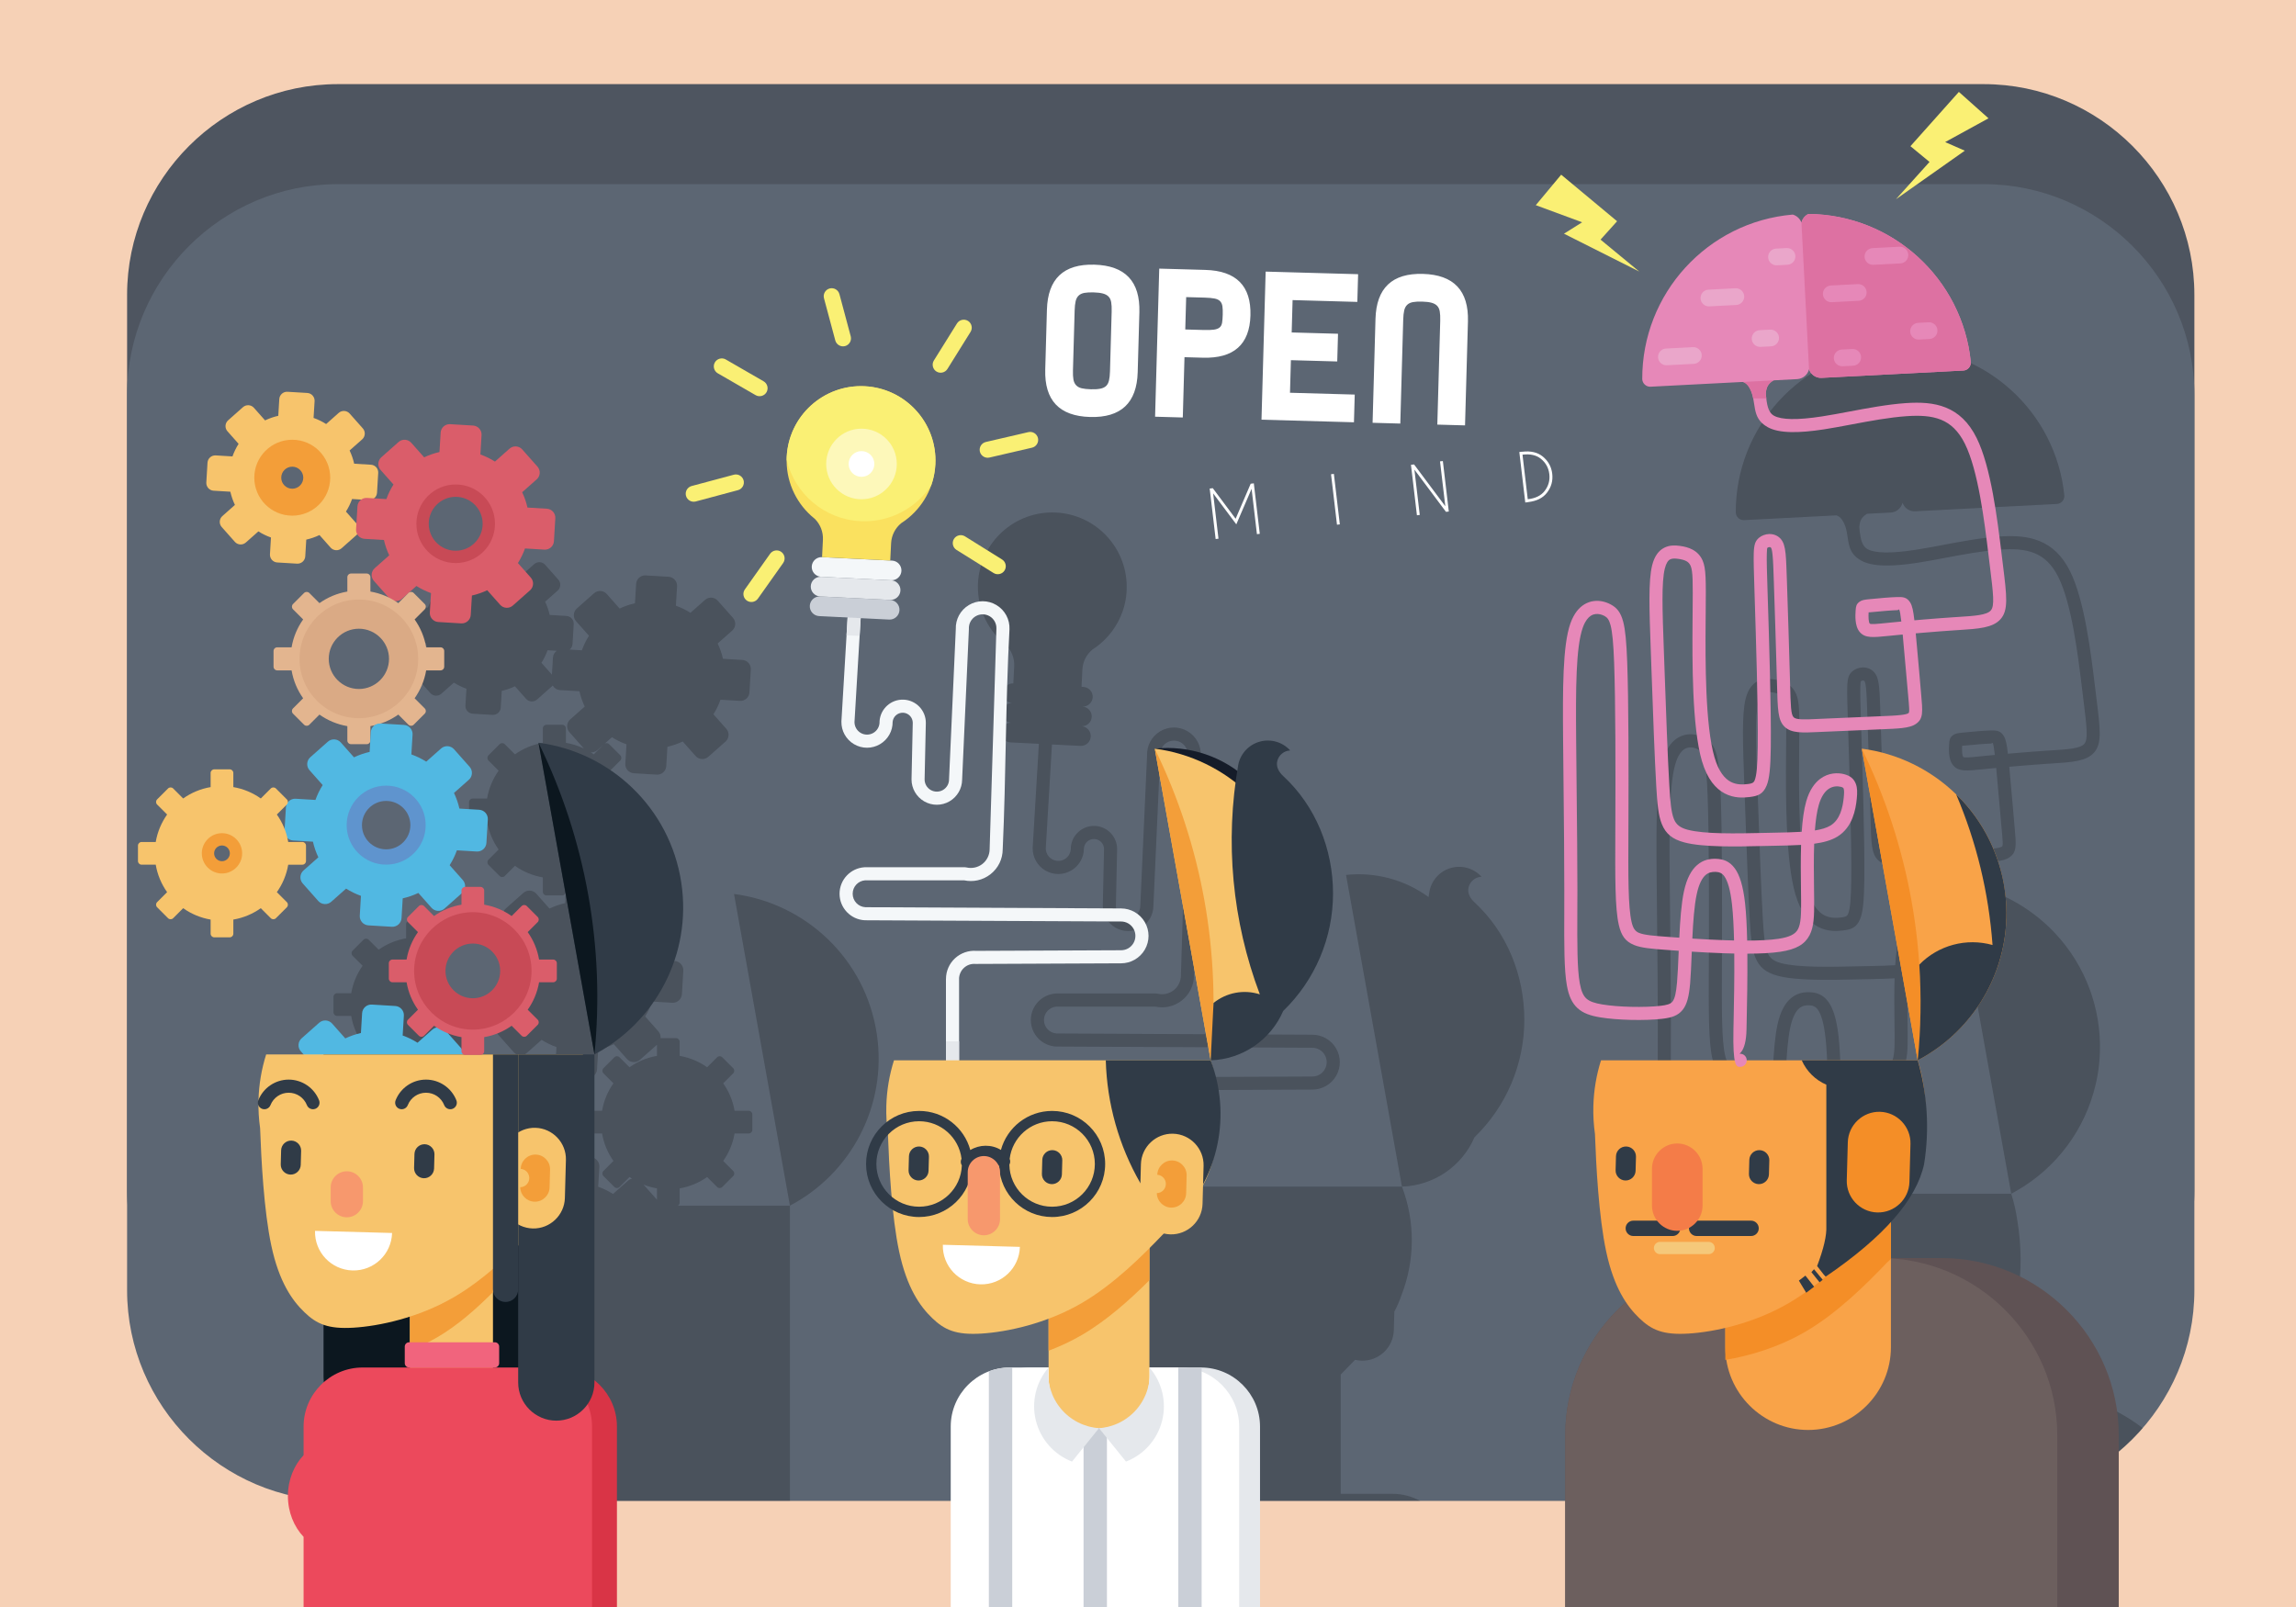 <?xml version="1.0" encoding="utf-8"?>
<!-- Generator: Adobe Illustrator 16.0.0, SVG Export Plug-In . SVG Version: 6.00 Build 0)  -->
<!DOCTYPE svg PUBLIC "-//W3C//DTD SVG 1.1//EN" "http://www.w3.org/Graphics/SVG/1.1/DTD/svg11.dtd">
<svg version="1.1" id="Layer_1" xmlns="http://www.w3.org/2000/svg" xmlns:xlink="http://www.w3.org/1999/xlink" x="0px" y="0px"
	 width="1400px" height="980px" viewBox="0 0 1400 980" enable-background="new 0 0 1400 980" xml:space="preserve">
<g>
	<rect x="-4.484" y="-3.2" fill-rule="evenodd" clip-rule="evenodd" fill="#F6D1B6" width="1408.968" height="986.4"/>
	<path fill-rule="evenodd" clip-rule="evenodd" fill="#4E5560" d="M205.961,854.318h1003.61
		c70.656,0,128.466-57.809,128.466-128.466V179.774c0-70.657-57.81-128.466-128.466-128.466H205.961
		c-70.657,0-128.466,57.81-128.466,128.466v546.078C77.495,796.509,135.304,854.318,205.961,854.318z"/>
	<path fill-rule="evenodd" clip-rule="evenodd" fill="#5C6673" d="M205.961,915.309h1003.61c70.656,0,128.466-57.81,128.466-128.467
		V240.765c0-70.657-57.81-128.467-128.466-128.467H205.961c-70.657,0-128.466,57.81-128.466,128.467v546.077
		C77.495,857.499,135.304,915.309,205.961,915.309z"/>
	<path opacity="0.2" fill-rule="evenodd" clip-rule="evenodd" d="M364.733,723.703c3.209,1.141,6.246,2.629,9.069,4.414l9.063-8.036
		c0.742-0.658,1.614-1.081,2.524-1.275c-0.521-0.335-1.034-0.682-1.539-1.039l-6.095,6.095c-0.861,0.861-2.271,0.861-3.133,0
		l-6.658-6.657c-0.861-0.861-0.861-2.271,0-3.133l6.095-6.095c-3.469-4.896-5.891-10.586-6.939-16.744h-8.615
		c-1.218,0-2.215-0.997-2.215-2.215v-9.415c0-1.219,0.997-2.216,2.215-2.216h8.615c1.048-6.158,3.47-11.849,6.939-16.744
		l-6.095-6.095c-0.861-0.861-0.861-2.271,0-3.132l6.658-6.658c0.862-0.861,2.271-0.861,3.133,0l6.095,6.095
		c4.896-3.469,10.585-5.892,16.744-6.939v-6.797l-10.368,9.191c-2.301,2.041-5.852,1.827-7.891-0.474l-8.037-9.063
		c-3.017,1.435-6.21,2.548-9.532,3.298l-0.727,12.088c-0.184,3.068-2.846,5.429-5.915,5.244l-14.3-0.858
		c-3.069-0.186-5.429-2.846-5.245-5.916l0.727-12.087c-3.208-1.142-6.246-2.629-9.068-4.415l-9.064,8.035
		c-2.3,2.04-5.852,1.827-7.891-0.474l-9.503-10.719c-2.04-2.301-1.827-5.852,0.473-7.892l9.064-8.036
		c-1.434-3.017-2.548-6.21-3.298-9.532l-12.087-0.727c-1.338-0.079-2.541-0.631-3.458-1.481c0.184,0.789,0.344,1.588,0.481,2.394
		h8.616c1.218,0,2.215,0.997,2.215,2.216v9.415c0,1.219-0.997,2.215-2.215,2.215h-8.616c-1.048,6.158-3.47,11.849-6.939,16.744
		l6.095,6.095c0.862,0.861,0.862,2.271,0,3.133l-6.658,6.657c-0.861,0.861-2.271,0.861-3.132,0l-6.095-6.095
		c-4.896,3.47-10.585,5.892-16.744,6.939v8.615c0,1.219-0.997,2.216-2.215,2.216h-9.415c-1.218,0-2.215-0.997-2.215-2.216v-8.615
		c-6.158-1.048-11.849-3.47-16.744-6.939l-6.094,6.095c-0.862,0.861-2.271,0.861-3.133,0l-6.657-6.657
		c-0.862-0.861-0.862-2.271,0-3.133l6.094-6.095c-3.469-4.896-5.892-10.586-6.939-16.744h-8.615c-1.218,0-2.215-0.996-2.215-2.215
		v-9.415c0-1.219,0.997-2.216,2.215-2.216h8.615c1.048-6.158,3.47-11.848,6.939-16.744l-6.094-6.094
		c-0.862-0.862-0.862-2.271,0-3.133l6.657-6.658c0.861-0.861,2.271-0.861,3.133,0l6.094,6.095
		c4.896-3.469,10.586-5.891,16.744-6.938v-8.616c0-1.218,0.997-2.215,2.215-2.215h9.415c1.219,0,2.215,0.997,2.215,2.215v8.616
		c6.159,1.048,11.849,3.47,16.744,6.938l6.095-6.095c0.861-0.861,2.271-0.861,3.132,0l6.658,6.658
		c0.466,0.467,0.68,1.094,0.642,1.707c1.099-1.377,2.827-2.222,4.709-2.107l12.087,0.726c1.142-3.207,2.629-6.244,4.416-9.068
		l-8.037-9.063c-2.04-2.301-1.826-5.852,0.475-7.891l10.719-9.504c2.3-2.04,5.851-1.827,7.891,0.474l8.036,9.064
		c3.017-1.436,6.209-2.548,9.533-3.299l0.378-6.292c-0.29,0.909-1.144,1.572-2.145,1.572h-9.563c-1.238,0-2.25-1.012-2.25-2.25
		v-8.751c-6.255-1.063-12.035-3.523-17.007-7.048l-6.19,6.19c-0.875,0.875-2.307,0.875-3.182,0l-6.762-6.762
		c-0.875-0.875-0.875-2.308,0-3.183l6.19-6.189c-3.523-4.973-5.983-10.752-7.048-17.008h-8.751c-1.237,0-2.25-1.012-2.25-2.249
		v-9.563c0-1.237,1.012-2.25,2.25-2.25h8.751c1.064-6.255,3.524-12.034,7.048-17.007l-6.19-6.19c-0.875-0.875-0.875-2.307,0-3.182
		l6.762-6.762c0.875-0.875,2.307-0.875,3.182,0l6.19,6.19c4.972-3.523,10.751-5.984,17.007-7.048v-8.751
		c0-1.238,1.012-2.25,2.25-2.25h9.563c1.237,0,2.25,1.012,2.25,2.25v8.751c3.877,0.66,7.573,1.855,11.005,3.509l-8.876-10.011
		c-1.999-2.254-1.79-5.734,0.464-7.732l8.882-7.875c-1.406-2.957-2.497-6.086-3.232-9.341l-11.845-0.711
		c-1.917-0.115-3.553-1.218-4.44-2.782c-0.148,0.177-0.311,0.345-0.488,0.502l-9.063,8.036c-1.946,1.725-4.948,1.544-6.672-0.401
		l-6.795-7.664c-2.55,1.213-5.25,2.154-8.059,2.789l-0.614,10.221c-0.156,2.594-2.407,4.591-5.002,4.434l-12.091-0.726
		c-2.595-0.156-4.591-2.407-4.435-5.001l0.614-10.221c-2.713-0.965-5.281-2.223-7.668-3.733l-7.664,6.794
		c-1.945,1.725-4.948,1.545-6.672-0.4l-8.036-9.063c-1.725-1.945-1.545-4.948,0.4-6.672l7.664-6.795
		c-1.213-2.551-2.154-5.251-2.789-8.06l-10.22-0.614c-2.595-0.156-4.591-2.407-4.435-5.002l0.727-12.091
		c0.156-2.595,2.406-4.591,5.002-4.436l10.221,0.615c0.965-2.712,2.223-5.28,3.733-7.667l-6.796-7.664
		c-1.725-1.945-1.544-4.948,0.401-6.672l9.063-8.036c1.945-1.725,4.947-1.545,6.672,0.4l6.795,7.665
		c2.551-1.214,5.25-2.154,8.06-2.789l0.614-10.221c0.156-2.595,2.406-4.59,5.002-4.435l12.09,0.727
		c2.595,0.156,4.591,2.407,4.436,5.001l-0.614,10.221c2.712,0.965,5.281,2.223,7.667,3.733l7.665-6.794
		c1.945-1.725,4.948-1.544,6.672,0.4l8.036,9.063c1.725,1.945,1.544,4.948-0.4,6.672l-7.665,6.795
		c1.213,2.551,2.154,5.251,2.789,8.06l10.221,0.614c2.594,0.156,4.59,2.406,4.434,5.002l-0.726,12.091
		c-0.083,1.39-0.768,2.607-1.785,3.415l7.497,0.451c1.119-3.144,2.576-6.12,4.326-8.886l-7.875-8.882
		c-1.999-2.254-1.79-5.734,0.464-7.733l10.504-9.313c2.256-1.999,5.735-1.79,7.733,0.464l7.875,8.882
		c2.956-1.406,6.085-2.497,9.341-3.231l0.711-11.845c0.181-3.008,2.789-5.321,5.797-5.14l14.013,0.842
		c3.008,0.181,5.321,2.789,5.141,5.797l-0.712,11.845c3.145,1.118,6.121,2.576,8.887,4.326l8.881-7.875
		c2.254-2,5.734-1.79,7.733,0.464l9.314,10.504c1.998,2.255,1.789,5.734-0.465,7.733l-8.882,7.875
		c1.407,2.957,2.498,6.085,3.232,9.34l11.846,0.712c3.007,0.181,5.32,2.789,5.139,5.797l-0.842,14.013
		c-0.18,3.008-2.789,5.321-5.796,5.14l-11.846-0.711c-1.119,3.144-2.576,6.12-4.326,8.887l7.874,8.882
		c2,2.255,1.79,5.734-0.465,7.733l-10.504,9.313c-2.254,1.999-5.734,1.79-7.733-0.465l-7.875-8.881
		c-2.957,1.406-6.086,2.497-9.341,3.232l-0.712,11.845c-0.181,3.007-2.789,5.32-5.797,5.14l-14.013-0.842
		c-3.008-0.181-5.321-2.79-5.14-5.797l0.712-11.844c-3.146-1.119-6.122-2.577-8.888-4.327l-4.435,3.932
		c0.865-0.522,2.012-0.412,2.757,0.333l6.762,6.762c0.875,0.875,0.875,2.307,0,3.182l-6.19,6.19
		c3.524,4.972,5.984,10.752,7.048,17.007h8.75c1.238,0,2.25,1.013,2.25,2.25v9.563c0,1.237-1.012,2.249-2.25,2.249h-8.75
		c-1.064,6.256-3.524,12.035-7.048,17.008l6.19,6.189c0.875,0.875,0.875,2.308,0,3.183l-6.762,6.762
		c-0.875,0.875-2.307,0.875-3.182,0l-6.19-6.19c-3.245,2.3-6.833,4.146-10.673,5.447l14.123,0.849
		c3.069,0.185,5.43,2.847,5.246,5.915l-0.726,12.088c3.208,1.142,6.246,2.629,9.068,4.415l9.064-8.036
		c2.3-2.04,5.851-1.826,7.891,0.474l9.504,10.72c2.04,2.3,1.827,5.851-0.474,7.891l-9.064,8.036c1.435,3.018,2.548,6.21,3.298,9.532
		l12.087,0.727c3.069,0.184,5.428,2.847,5.245,5.915l-0.859,14.3c-0.185,3.069-2.847,5.43-5.916,5.245l-12.088-0.726
		c-1.142,3.207-2.629,6.244-4.415,9.068l8.036,9.062c1.049,1.185,1.503,2.7,1.381,4.17h0.008h9.415c1.219,0,2.215,0.996,2.215,2.215
		v8.615c6.159,1.048,11.849,3.471,16.744,6.939l6.095-6.095c0.861-0.861,2.271-0.861,3.132,0l6.658,6.658
		c0.861,0.861,0.861,2.271,0,3.132l-6.095,6.095c3.47,4.896,5.892,10.586,6.939,16.744h8.616c1.218,0,2.215,0.997,2.215,2.216v9.415
		c0,1.218-0.997,2.215-2.215,2.215h-8.616c-1.048,6.159-3.47,11.849-6.939,16.744l6.095,6.095c0.861,0.861,0.861,2.271,0,3.133
		l-6.658,6.657c-0.861,0.861-2.271,0.861-3.132,0l-6.095-6.095c-4.896,3.47-10.585,5.892-16.744,6.939v8.615
		c0,0.814-0.445,1.529-1.103,1.914h6.457h15.375h23.25h16.18h7.071l-1.057-5.893l-1.041-5.801l-1.024-5.708l-1.007-5.614
		l-0.991-5.521l-0.974-5.43l-1.779-9.918l-0.119-0.662l-0.924-5.15l-0.907-5.058l-0.891-4.965l-0.875-4.872l-0.857-4.779
		l-0.841-4.688l-0.824-4.594l-0.808-4.5l-0.791-4.409l-0.774-4.315l-0.757-4.223l-0.741-4.129l-0.724-4.037l-0.708-3.944
		l-0.691-3.852l-0.674-3.759l-0.658-3.666l-0.933-5.202l-0.332-1.851l-0.607-3.387l-0.591-3.295l-0.574-3.202l-0.558-3.108
		l-0.542-3.017l-0.524-2.923l-0.507-2.831l-0.492-2.737l-0.474-2.646l-0.458-2.552l-0.441-2.459l-0.424-2.367l-0.408-2.273
		l-0.391-2.181l-0.375-2.088l-0.358-1.996l-0.341-1.901l-0.324-1.811l-0.308-1.717l-0.292-1.624l-0.274-1.531l-0.258-1.438
		l-0.241-1.346l-0.225-1.253l-0.208-1.16l-0.192-1.067l-0.174-0.974l-0.158-0.882l-0.142-0.789l-0.125-0.696l-0.108-0.603
		l-0.091-0.511l-0.075-0.418l-0.058-0.324l-0.042-0.232l-0.025-0.139l-0.008-0.047c43.668,5.661,80.131,39.576,87.048,85.283
		c6.627,43.787-15.852,85.258-52.953,104.78v180.073H316.485v-15.195c-4.472-1.584-8.006-4.139-11.66-7.656
		c-7.465-7.188-15.431-18.389-20.18-40.623c-4.563-21.359-6.156-52.893-6.834-71.616c-0.646-4.537-0.994-9.167-1.017-13.87
		c-0.436-0.949-0.501-2.068-0.091-3.119c0.043-0.109,0.088-0.219,0.133-0.327c0.279-9.633,1.897-18.911,4.667-27.666h22.809
		l-1.691-1.907c-2.04-2.301-1.826-5.852,0.474-7.892l10.719-9.504c2.301-2.039,5.852-1.826,7.892,0.475l8.036,9.063
		c3.017-1.435,6.209-2.548,9.532-3.298L340,710.086c0.185-3.069,2.846-5.43,5.915-5.245l14.3,0.859
		c3.069,0.185,5.429,2.846,5.245,5.915L364.733,723.703L364.733,723.703z M392.4,722.409l7.861,8.865
		c0.119,0.135,0.23,0.273,0.334,0.416v-6.984C397.753,724.223,395.011,723.445,392.4,722.409L392.4,722.409z M401.657,735.21
		l-0.001,0.025h0.043L401.657,735.21L401.657,735.21z M293.823,583.145l-5.804,5.804c1.918,2.706,3.516,5.655,4.738,8.792
		l0.792-13.174C293.578,584.071,293.672,583.595,293.823,583.145L293.823,583.145z M345.066,542.722l0.243-4.049
		c0.102-1.698,0.962-3.18,2.231-4.132c-0.816,0.19-1.641,0.357-2.474,0.499V542.722L345.066,542.722z M360.252,458.807
		c0.618,0.391,1.225,0.797,1.821,1.22l5.802-5.803l-3.634,3.222C363.107,458.452,361.663,458.898,360.252,458.807L360.252,458.807z
		 M336.542,411.418l0.626-10.411c0.104-1.717,0.998-3.208,2.306-4.137l-5.598-0.336c-0.965,2.712-2.223,5.281-3.733,7.668
		L336.542,411.418z"/>
	<g>
		<path fill-rule="evenodd" clip-rule="evenodd" fill="#FFFFFF" d="M638.368,188.872c0.528-18.834,10.167-27.989,28.916-27.463
			c18.834,0.528,27.988,10.21,27.459,29.045l-1.024,36.508c-0.526,18.749-10.207,27.859-29.042,27.331
			c-18.749-0.526-27.86-10.164-27.334-28.912L638.368,188.872L638.368,188.872z M654.243,225.854
			c-0.065,2.322,0.033,4.197,0.294,5.625c0.261,1.427,0.81,2.583,1.646,3.467s1.959,1.497,3.37,1.838
			c1.411,0.34,3.277,0.543,5.599,0.608c2.322,0.065,4.241-0.053,5.755-0.354c1.515-0.302,2.692-0.85,3.532-1.644
			s1.431-1.918,1.773-3.372c0.342-1.454,0.544-3.298,0.607-5.535l1.024-36.508c0.065-2.322-0.032-4.218-0.292-5.689
			c-0.26-1.471-0.809-2.626-1.646-3.468c-0.837-0.841-1.982-1.454-3.434-1.839c-1.453-0.385-3.34-0.61-5.662-0.675
			c-2.236-0.062-4.089,0.036-5.56,0.296c-1.471,0.26-2.647,0.808-3.532,1.644c-0.884,0.836-1.498,1.98-1.839,3.434
			c-0.342,1.454-0.546,3.341-0.611,5.664L654.243,225.854L654.243,225.854z M706.852,163.81l28.123,0.789
			c18.834,0.528,28,9.78,27.496,27.754c-0.497,17.717-10.163,26.311-28.998,25.783l-11.224-0.315l-1.031,36.767l-16.899-0.474
			L706.852,163.81L706.852,163.81z M733.947,201.236c2.666,0.075,4.756,0.004,6.268-0.211c1.513-0.216,2.666-0.657,3.459-1.323
			s1.293-1.621,1.5-2.863s0.34-2.896,0.397-4.959s-0.002-3.744-0.182-5.04c-0.179-1.296-0.644-2.342-1.396-3.138
			c-0.752-0.796-1.877-1.344-3.375-1.644c-1.498-0.3-3.537-0.487-6.117-0.559l-11.223-0.315l-0.554,19.738L733.947,201.236
			L733.947,201.236z M771.742,165.63l56.375,1.582l-0.475,16.9l-39.476-1.107l-0.553,19.737l28.252,0.792l-0.475,16.9l-28.252-0.792
			l-0.558,19.866l39.476,1.108l-0.474,16.899l-56.376-1.582L771.742,165.63L771.742,165.63z M838.712,194.492
			c0.528-18.835,10.167-27.989,28.916-27.463c18.835,0.528,27.988,10.21,27.46,29.044l-1.777,63.341l-16.899-0.474l1.776-63.341
			c0.065-2.323-0.032-4.219-0.292-5.689s-0.809-2.626-1.646-3.467c-0.838-0.841-1.982-1.455-3.435-1.839s-3.34-0.61-5.662-0.675
			c-2.235-0.062-4.089,0.036-5.56,0.296c-1.471,0.26-2.647,0.808-3.531,1.644c-0.885,0.836-1.498,1.98-1.84,3.434
			s-0.546,3.341-0.611,5.664l-1.776,63.341l-16.899-0.475L838.712,194.492z"/>
		<path fill-rule="evenodd" clip-rule="evenodd" fill="#FFFFFF" d="M739.517,297.71l13.922,18.64l9.182-21.366l1.983-0.234
			l-0.062,0.147l3.615,30.641l-1.733,0.205l-3.262-27.64l-9.32,21.656l-14.124-18.89l3.261,27.64l-1.733,0.205l-3.615-30.64
			l-0.088-0.13L739.517,297.71L739.517,297.71z M813.338,289l3.631,30.778l-1.732,0.205l-3.632-30.778L813.338,289L813.338,289z
			 M860.346,283.454l1.896-0.224l19.046,25.505l-3.229-27.371l1.727-0.204l3.631,30.778l-1.727,0.204l-19.247-25.754l3.261,27.64
			l-1.727,0.204L860.346,283.454L860.346,283.454z M928.353,277.267l3.207,27.181l0.138-0.016c4.562-0.539,7.923-2.187,10.081-4.938
			c2.409-3.053,3.386-6.517,2.929-10.391c-0.456-3.86-2.211-7.001-5.266-9.423c-2.738-2.16-6.389-2.967-10.951-2.429
			L928.353,277.267L928.353,277.267z M928.144,275.494l0.138-0.017c5.062-0.597,9.152,0.338,12.267,2.807
			c3.438,2.729,5.419,6.264,5.932,10.61c0.514,4.359-0.59,8.264-3.3,11.699c-2.453,3.125-6.215,4.987-11.276,5.584l-0.138,0.016
			l0.005,0.04l-1.727,0.204l-3.632-30.778l1.727-0.204L928.144,275.494z"/>
	</g>
	<path opacity="0.2" fill-rule="evenodd" clip-rule="evenodd" d="M745.072,910.959h10.943v-29.744
		c-15.343,5.77-30.248,8.41-41.025,9.061c-15.484,0.933-22.449-2.241-29.915-9.429c-7.465-7.188-15.432-18.389-20.18-40.623
		c-1.602-7.495-2.836-16.244-3.795-25.252c-9.777-5.564-16.371-16.077-16.371-28.132c0-10.409,4.917-19.668,12.555-25.585
		c-0.222-3.227-0.293-6.494-0.203-9.794c0.265-9.693,1.886-19.029,4.672-27.835h31.683v-11.578v-38.062h0.016
		c0.008-2.419,0.51-4.761,1.449-6.891c0.943-2.142,2.328-4.095,4.092-5.721c1.749-1.61,3.81-2.826,6.042-3.597
		c2.228-0.77,4.591-1.087,6.947-0.903l88.205-0.373c1.574,0.002,3.087-0.414,4.399-1.17c1.303-0.75,2.417-1.848,3.207-3.215
		c0.776-1.343,1.165-2.856,1.165-4.381s-0.389-3.038-1.165-4.382c-0.79-1.366-1.904-2.465-3.207-3.214
		c-1.312-0.757-2.825-1.173-4.399-1.17l-155.834-0.749c-0.117,0.005-0.235,0.005-0.354-0.001c-4.319-0.204-8.178-2.087-10.957-5
		c-2.782-2.916-4.482-6.856-4.482-11.172s1.701-8.256,4.482-11.172c2.703-2.834,6.429-4.693,10.605-4.979
		c0.176-0.023,0.356-0.036,0.539-0.036h60.75v0.013c0.309,0,0.623,0.036,0.938,0.112c1.699,0.414,3.459,0.424,5.148,0.059
		c1.691-0.366,3.29-1.103,4.665-2.181c1.365-1.071,2.457-2.445,3.216-4.001c0.746-1.532,1.156-3.209,1.173-4.914v-0.197
		l4.125-134.313c0.071-1.547-0.286-3.052-0.993-4.368c-0.709-1.319-1.764-2.447-3.087-3.238c-1.312-0.785-2.805-1.178-4.311-1.178
		c-1.505,0-2.997,0.393-4.31,1.178c-1.323,0.791-2.379,1.919-3.088,3.238c-0.706,1.316-1.063,2.821-0.993,4.368
		c0.005,0.114,0.006,0.228,0,0.344l-4.125,91.688c-0.021,2.688-0.749,5.28-2.051,7.548c-1.333,2.322-3.261,4.293-5.641,5.671
		c-2.402,1.391-5.072,2.086-7.73,2.086c-2.659,0-5.329-0.695-7.73-2.086c-2.38-1.378-4.308-3.349-5.641-5.671
		c-1.319-2.296-2.048-4.926-2.051-7.65v-0.147l0.75-34.48c-0.015-1.628-0.669-3.113-1.728-4.213
		c-1.067-1.107-2.545-1.817-4.191-1.878c-1.661-0.062-3.194,0.536-4.34,1.561c-1.124,1.006-1.879,2.432-2.017,4.053
		c0.02,2.732-0.668,5.362-1.938,7.658c-1.332,2.407-3.292,4.462-5.738,5.904c-2.458,1.449-5.203,2.175-7.939,2.175
		c-2.736,0-5.481-0.726-7.938-2.175c-2.446-1.442-4.407-3.497-5.738-5.904c-1.282-2.319-1.972-4.978-1.938-7.74
		c-0.004-0.121-0.002-0.243,0.005-0.366l3.77-63.227l-17.362-0.863c-3.296-0.164-5.858-2.995-5.695-6.291l0,0
		c0.164-3.296,2.995-5.858,6.291-5.695c-3.296-0.164-5.858-2.995-5.695-6.291l0,0c0.164-3.296,2.995-5.859,6.291-5.695
		c-3.296-0.164-5.859-2.995-5.695-6.291l0,0c0.164-3.296,2.994-5.859,6.291-5.695l0.526-10.58c0.225-4.779-1.583-9.379-4.892-12.71
		c-0.77-0.609-1.519-1.243-2.247-1.899l-0.02-0.014l0.002-0.001c-9.366-8.459-15.146-20.74-14.975-34.231v-0.027l0.001-0.054
		l0-0.027l0.008-0.433l0.001-0.027l0-0.027l0-0.027l0.01-0.353l0.001-0.027l0.001-0.027l0-0.017l0-0.01l0-0.027l0.001-0.027
		c0.007-0.199,0.016-0.399,0.025-0.599c1.245-25.028,22.543-44.31,47.572-43.065c25.029,1.244,44.311,22.543,43.066,47.572
		c-0.011,0.21-0.022,0.42-0.036,0.63l-0.001,0.033l-0.001,0.018c-0.014,0.213-0.029,0.426-0.045,0.638l-0.001,0.01
		c-0.017,0.208-0.034,0.416-0.053,0.624l-0.006,0.065c-0.018,0.193-0.037,0.386-0.058,0.579l-0.007,0.067
		c-0.021,0.198-0.044,0.395-0.068,0.592l-0.003,0.028l-0.006,0.048c-0.024,0.193-0.049,0.387-0.075,0.58l-0.003,0.021l-0.002,0.017
		c-0.028,0.205-0.058,0.41-0.088,0.613l-0.002,0.015l-0.004,0.025c-0.029,0.191-0.06,0.382-0.09,0.572l-0.021,0.121
		c-0.029,0.173-0.059,0.345-0.09,0.517l-0.018,0.1c-0.031,0.169-0.062,0.338-0.095,0.507l-0.027,0.14l-0.093,0.46l-0.043,0.205
		l-0.086,0.395l-0.056,0.251l-0.088,0.377l-0.064,0.269l-0.015,0.061l-0.049,0.197l-0.017,0.068l-0.07,0.276l-0.099,0.375
		l-0.067,0.248l-0.092,0.332l-0.073,0.258l-0.101,0.345l-0.072,0.243l-0.059,0.192l-0.06,0.193l-0.097,0.305l-0.088,0.272
		l-0.102,0.31l-0.104,0.305l-0.108,0.311l-0.008,0.022v0c-3.058,8.689-8.672,16.123-15.901,21.452l0.002,0.002l-0.021,0.012
		c-0.79,0.581-1.598,1.137-2.424,1.667c-3.623,2.987-5.878,7.385-6.128,12.163l-0.526,10.58l0,0l1.123,0.056
		c3.296,0.164,5.858,2.995,5.695,6.291l0,0c-0.164,3.296-2.995,5.859-6.291,5.695c3.296,0.164,5.859,2.995,5.695,6.291l0,0
		c-0.164,3.296-2.995,5.859-6.291,5.695c3.296,0.164,5.858,2.995,5.695,6.291l0,0c-0.164,3.296-2.995,5.859-6.291,5.695
		l-17.362-0.863L641.442,454l-0.001,0.019l-0.645,10.807l-3.13,52.494c-0.007,1.325,0.336,2.615,0.967,3.756
		c0.645,1.167,1.603,2.167,2.801,2.874c1.187,0.699,2.527,1.05,3.876,1.05c1.349,0,2.69-0.351,3.876-1.05
		c1.199-0.707,2.156-1.707,2.801-2.874c0.657-1.188,1.002-2.536,0.963-3.918c-0.003-0.131,0-0.262,0.008-0.39l-0.008-0.001
		c0.281-3.79,2.039-7.133,4.678-9.495c2.634-2.356,6.145-3.732,9.934-3.592c3.803,0.141,7.208,1.771,9.66,4.316
		c2.447,2.54,3.947,5.999,3.947,9.802l-0.75,34.574c0.009,1.318,0.359,2.582,0.988,3.677c0.638,1.11,1.572,2.061,2.735,2.733
		c1.142,0.661,2.431,0.992,3.73,0.992s2.587-0.331,3.729-0.992c1.164-0.673,2.098-1.623,2.735-2.733
		c0.641-1.115,0.993-2.405,0.988-3.751l0.004-0.171l-0.004-0.001l4.118-91.526c-0.103-2.944,0.591-5.804,1.938-8.312
		c1.374-2.557,3.433-4.751,6.023-6.3c2.602-1.555,5.51-2.334,8.404-2.334s5.803,0.778,8.404,2.334c2.592,1.549,4.65,3.744,6.024,6.3
		c1.375,2.559,2.069,5.485,1.931,8.494c-2.406,44.444-2.101,89.658-4.126,134.207c-0.023,2.959-0.706,5.815-1.953,8.374
		c-1.268,2.599-3.133,4.927-5.497,6.781c-2.355,1.848-5.057,3.101-7.883,3.712c-2.651,0.574-5.433,0.588-8.165,0.005l-60.411-0.001
		c-2.092,0.158-3.956,1.096-5.312,2.516c-1.405,1.473-2.264,3.473-2.264,5.673c0,2.199,0.859,4.199,2.264,5.672
		c1.407,1.475,3.362,2.428,5.55,2.531l155.829,0.75c2.98-0.002,5.852,0.792,8.353,2.231c2.517,1.449,4.653,3.541,6.146,6.121
		c1.505,2.604,2.258,5.499,2.258,8.382s-0.753,5.776-2.258,8.382c-1.492,2.58-3.629,4.671-6.146,6.12
		c-2.502,1.44-5.373,2.234-8.353,2.232l-88.5,0.375c-0.11,0-0.22-0.004-0.327-0.013l-0.001,0.013
		c-1.304-0.104-2.577,0.06-3.746,0.464c-1.172,0.404-2.273,1.061-3.229,1.941c-0.939,0.864-1.68,1.91-2.187,3.062
		c-0.514,1.165-0.788,2.415-0.792,3.673h0.016v38.062v11.578h89.458h1.983h1.952h1.92h1.89h1.857h1.827h1.796h1.765h1.732h1.702
		h1.671h1.64h1.608h1.577h1.546h1.514h1.483h1.452h1.421h1.39h1.358h1.327h1.297h1.265h1.233h1.202h1.171h1.14h1.109h1.077h1.046
		h1.015h0.984h0.952h0.921h0.891h0.858h0.828h0.796h0.765h0.734h0.702h0.672h0.64h0.609h0.578h0.546h0.516h0.483h0.453h0.422h0.39
		h0.359h0.328h0.297h0.266h0.233h0.203h0.172h0.141h0.109h0.078h0.047h0.016c19.332-0.609,36.57-12.341,44.231-30.101
		c19.417-18.771,30.381-44.619,30.381-71.625c0-27.007-10.536-53.309-30.381-71.626c-2.714-2.505-4.541-5.796-3.567-9.359
		c0.975-3.563,4.142-6.088,7.833-6.243c-4.633-5.12-11.741-7.217-18.41-5.43c-6.67,1.787-11.778,7.157-13.23,13.908
		c-0.229,1.298-0.445,2.597-0.654,3.896c-14.415-10.532-32.332-15.417-50.298-13.484l0.009,0.046l0.024,0.14l0.042,0.231
		l0.059,0.325l0.075,0.417l0.091,0.511l0.108,0.604l0.125,0.696l0.142,0.788l0.158,0.882l0.175,0.975l0.191,1.067l0.208,1.16
		l0.225,1.252l0.241,1.347l0.258,1.438l0.275,1.531l0.291,1.625l0.309,1.717l0.324,1.81l0.341,1.902l0.358,1.995l0.375,2.088
		l0.391,2.182l0.408,2.273l0.425,2.366l0.44,2.46l0.458,2.552l0.475,2.645l0.491,2.738l0.508,2.83l0.524,2.924l0.541,3.016
		l0.558,3.109l0.574,3.201l0.591,3.295l0.608,3.388l1.265,7.053l0.657,3.666l0.675,3.759l0.69,3.852l0.708,3.943l0.724,4.037
		l0.741,4.13l0.758,4.223l0.774,4.315l0.79,4.408l0.808,4.501l0.824,4.594l0.841,4.687l0.857,4.78l0.874,4.872l0.891,4.965
		l0.907,5.058l0.924,5.15l0.495,2.758l1.403,7.822l0.974,5.429l0.99,5.522l1.008,5.614l1.023,5.707l1.041,5.801l1.057,5.894
		c8.211,21.592,7.86,45.004-0.146,65.795c-1.208,3.592-2.689,7.058-4.501,10.457l-0.309,11.307
		c-0.287,10.508-9.119,18.871-19.628,18.584h-0.001c-1.358-0.038-2.681-0.219-3.953-0.526l-0.446,0.402
		c-2.582,2.702-5.374,5.59-8.352,8.57v19.5v53.244h17.583h1.123h12.723h0.404v0.006c6.024,0.066,11.705,1.636,16.687,4.344H715.256
		c1.911-1.039,3.925-1.912,6.023-2.595l0.016-0.006c0.242-0.079,0.486-0.155,0.73-0.229l0.03-0.009l0.192-0.058
		c0.186-0.055,0.372-0.107,0.56-0.16l0.305-0.083c0.161-0.043,0.321-0.085,0.483-0.125c0.145-0.037,0.29-0.073,0.437-0.107
		c0.13-0.031,0.261-0.062,0.391-0.092c0.182-0.041,0.364-0.081,0.547-0.119l0.303-0.062c0.195-0.039,0.392-0.077,0.589-0.113
		l0.266-0.048c0.214-0.038,0.428-0.074,0.644-0.107l0.216-0.034c0.238-0.036,0.478-0.069,0.718-0.101l0.146-0.019
		c0.26-0.033,0.521-0.063,0.781-0.091l0.098-0.01c0.276-0.027,0.554-0.053,0.832-0.074l0.05-0.004
		c0.285-0.021,0.57-0.04,0.857-0.055l0.034-0.002l0.025-0.001c0.295-0.016,0.59-0.026,0.887-0.034h0.015
		c0.306-0.008,0.612-0.013,0.919-0.013h1.5H745.072L745.072,910.959z M660.306,806.788c-1.223-13.869-1.86-27.646-2.231-37.784
		c-4.378,4.662-7.062,10.936-7.062,17.836C651.014,794.847,654.625,802.008,660.306,806.788z"/>
	<path opacity="0.2" fill-rule="evenodd" clip-rule="evenodd" d="M1210.023,848.551h30.93c24.608,0,47.358,8.348,65.571,22.343
		c-23.601,27.167-58.36,44.415-96.953,44.415h-189.888c0.097-0.231,0.193-0.462,0.291-0.692l0,0
		c0.343-0.807,0.695-1.608,1.058-2.405l0,0c0.361-0.797,0.732-1.588,1.113-2.375l0,0c0.38-0.786,0.77-1.567,1.168-2.344
		c0.399-0.775,0.808-1.546,1.225-2.311v-0.001c0.417-0.765,0.843-1.524,1.277-2.278c0.435-0.753,0.878-1.501,1.33-2.244
		c0.453-0.742,0.914-1.479,1.383-2.209h0.001c0.469-0.73,0.947-1.455,1.434-2.174l0,0c0.486-0.719,0.981-1.431,1.484-2.137l0,0
		c0.503-0.706,1.015-1.406,1.534-2.1l0,0c0.52-0.693,1.047-1.381,1.583-2.062l0,0c0.535-0.681,1.079-1.354,1.63-2.022
		c0.552-0.667,1.11-1.328,1.678-1.981l0,0c0.567-0.654,1.142-1.302,1.724-1.941l0,0c0.583-0.641,1.172-1.273,1.769-1.899l0,0
		c0.598-0.626,1.202-1.245,1.813-1.856v-0.001c0.612-0.611,1.23-1.216,1.857-1.812l0,0c0.626-0.598,1.259-1.187,1.899-1.769v-0.001
		c0.484-0.44,0.972-0.875,1.464-1.307c-4.662-7.021-8.98-16.693-11.998-30.824c-4.563-21.358-6.156-52.893-6.834-71.615
		c-0.797-5.588-1.139-11.315-0.979-17.147c0.265-9.693,1.886-19.03,4.672-27.836h81.496c-0.629-3.15-0.96-8.781-0.759-18.852
		l0.093-4.491c0.234-11.224,0.562-26.912,0.417-41.765c-1.916-0.04-3.851-0.094-5.791-0.158c-6.901-0.232-13.786-0.602-20.126-0.998
		l-0.055,1.351c-0.275,6.863-0.534,13.276-0.944,17.991c-0.695,8.003-1.924,12.845-4.531,16.109
		c-2.884,3.609-6.751,4.829-12.625,5.516c-5.065,0.592-12.007,0.812-19.033,0.645c-6.679-0.159-13.425-0.672-18.701-1.551
		c-5.983-0.997-10.349-2.506-13.703-5.547c-3.404-3.088-5.416-7.414-6.578-13.954c-1.697-9.546-1.646-24.437-1.577-44.688
		c0.007-2.049,0.015-4.325,0.015-13.498c0-19.62-0.219-40.527-0.435-61.26c-0.108-10.463-0.218-20.884-0.3-30.835
		c-0.125-15.279-0.188-29.455,0.344-41.374c0.548-12.269,1.734-22.334,4.125-29.11c0.538-1.524,1.156-2.921,1.84-4.198
		c2.529-4.729,5.82-7.374,9.275-8.627c0.126-0.056,0.256-0.107,0.391-0.151c3.631-1.204,7.302-0.838,10.414,0.261
		c0.886,0.312,1.759,0.706,2.596,1.154c3.69,1.974,6.107,4.651,7.672,10.609c1.298,4.94,1.988,12.449,2.438,24.641
		c0.437,11.859,0.656,28.415,0.75,45.938c0.094,17.447,0.062,35.834,0,51.469l-0.024,5.752c-0.12,27.705-0.199,45.911,1.931,55.216
		c0.862,3.768,2.078,5.692,4.547,6.703c3.293,1.349,8.977,1.794,17.969,2.453c2.048,0.15,4.257,0.311,6.587,0.475
		c0.493-10.406,1.227-20.861,2.851-28.334c1.769-8.134,4.655-13.05,8.031-15.968c3.703-3.201,7.778-3.959,11.656-3.797
		c4.09,0.17,8.022,1.295,11.359,5.894c2.784,3.836,4.993,10.268,6.203,21.177c0.7,6.312,1.09,14.266,1.282,22.801
		c7.297-0.02,13.944-0.326,19.03-1.091c6.89-1.035,10.371-2.827,11.97-5.89c1.826-3.502,1.948-9.229,1.89-17.392
		c-0.016-2.216-0.048-4.698-0.08-7.303c-0.104-8.213-0.224-17.641,0.069-26.671c-4.778,0.284-10.05,0.391-15.784,0.506l-6.879,0.146
		c-17.252,0.384-37.314,0.83-48.623-2.209c-7.161-1.926-11.165-5.137-13.617-11.141c-2.128-5.211-2.779-12.385-3.398-23
		c-1.012-17.38-1.99-44.858-2.842-68.802l-0.499-13.944c-0.904-24.994-1.54-42.6,0.826-52.067c1.48-5.922,4.176-9.083,7.367-10.718
		c3.176-1.626,6.447-1.538,9.461-1.141c2.811,0.369,5.484,1.025,7.852,2.312c2.629,1.43,4.761,3.536,6.117,6.688
		c2.092,4.858,2.032,11.702,1.86,31.603l-0.048,5.757c-0.093,11.799-0.17,27.639,0.508,43.078
		c0.668,15.188,2.063,29.865,4.898,39.516c2.576,8.771,6.246,13.04,9.969,14.984c3.577,1.868,7.52,1.665,10.469,1.297
		c2.061-0.258,3.382-0.588,4.023-2.156c1.236-3.021,1.765-9.012,1.914-20.422c0.3-22.912-1.084-66.508-1.884-91.675l-0.085-2.684
		c-0.393-12.403-0.604-19.441-0.473-23.7c0.171-5.496,1.01-7.426,2.77-9.128l0.016-0.016c0.122-0.118,0.248-0.233,0.379-0.344
		c1.645-1.41,3.945-2.267,6.237-2.324c2.424-0.062,4.905,0.735,6.761,2.652c0.126,0.131,0.245,0.262,0.357,0.392
		c1.608,1.876,2.44,4.415,2.902,8.926c0.38,3.71,0.562,9.116,0.832,17.262c0.266,8.031,0.617,18.766,0.957,29.562
		c0.337,10.705,0.664,21.542,0.887,29.969l0.065,2.521c0.351,13.518,0.487,18.816,2.185,20.479
		c1.666,1.631,6.782,1.388,15.694,0.964l0.884-0.042c10.095-0.478,24.904-1.091,35.526-1.531l0.755-0.031
		c5.154-0.213,9.196-0.381,12.306-0.734c2.493-0.283,4.101-0.633,4.866-1.172c0.718-0.505,0.466-3.281-0.313-11.869l-0.171-1.896
		c-0.697-7.762-0.831-9.291-0.96-10.782c-0.67-7.73-1.419-16.382-2.101-23.383c-2.312,0.215-4.422,0.418-6.268,0.603l-1.939,0.195
		c-10.025,1.016-14.596,1.479-17.873-2.196c-1.692-1.898-2.402-4.611-2.641-7.296c-0.201-2.272-0.085-4.428,0.016-5.875
		c0.18-2.572,0.379-3.953,2.391-5.422c1.391-1.015,2.884-1.239,5.688-1.531c2.546-0.266,6.398-0.633,9.903-0.904
		c2.597-0.201,5.212-0.366,7.332-0.424c3.702-0.103,5.913,0.128,7.929,3.25c1.306,2.02,1.92,5.148,2.586,10.906l0.004,0.027
		c1.875-0.166,3.765-0.329,5.639-0.486c6.024-0.505,12.388-0.995,18.326-1.384l2.658-0.171c10.068-0.64,17.471-1.111,19.967-3.97
		c2.436-2.789,1.538-10.065-0.544-26.931l-0.824-6.738c-2.523-20.73-6.272-51.517-14.398-67.947
		c-3.92-7.927-8.874-12.386-14.625-14.711c-5.972-2.414-13.03-2.684-20.781-2.158c-10.749,0.73-22.756,2.99-33.964,5.1
		c-5.936,1.117-11.655,2.194-16.615,2.956c-7.715,1.186-14.442,1.777-20.069,1.659c-5.996-0.126-10.793-1.092-14.264-3.031
		c-8.024-4.484-7.48-10.968-8.778-17.51l-0.02-0.095l-0.019-0.096l-0.045-0.215l-0.033-0.156l-0.003-0.01l-0.021-0.095l-0.021-0.095
		l-0.006-0.027l-0.035-0.154l-0.002-0.01l-0.022-0.095l-0.022-0.095l-0.022-0.096l-0.021-0.088l-0.073-0.293l-0.034-0.129
		l-0.066-0.25l-0.021-0.079l-0.005-0.017l-0.001-0.005c-0.034-0.125-0.07-0.25-0.107-0.375l0,0l-0.001-0.004l-0.002-0.005
		c-0.036-0.124-0.074-0.248-0.113-0.371l-0.008-0.024l-0.004-0.014c-0.038-0.12-0.077-0.239-0.117-0.358l-0.019-0.053
		c-0.041-0.121-0.083-0.242-0.127-0.362l-0.007-0.019c-0.046-0.127-0.094-0.254-0.143-0.381l-0.005-0.011l-0.003-0.008
		c-0.049-0.126-0.1-0.252-0.151-0.377l-0.006-0.012c-0.055-0.132-0.111-0.264-0.17-0.396l-0.001-0.003
		c-0.057-0.127-0.115-0.255-0.175-0.382l-0.012-0.024c-0.124-0.26-0.254-0.519-0.394-0.776c-1.043-1.934-2.192-3.27-4.11-3.967
		l-0.101-0.036l-55.978,2.894l-0.614,0.032c-1.177-0.014-2.316-0.455-3.201-1.252c-0.963-0.867-1.536-2.079-1.602-3.365
		c-0.211-52.119,39.702-95.905,91.783-100.372c2.409,0.685,4.409,2.488,5.295,4.933c0.533-2.386,2.148-4.319,4.277-5.303
		c51.048,0.427,93.827,39.324,98.975,90.23c0.113,1.339-0.332,2.667-1.234,3.668c-0.797,0.885-1.887,1.44-3.056,1.575l-0.614,0.032
		l-86.253,4.458c-3.372,0.082-6.402-2.046-7.472-5.244c-0.833,3.339-3.721,5.761-7.154,6l-14.549,0.752
		c-0.495,0.313-0.957,0.632-1.364,0.958c-2.889,2.309-3.078,4.959-3.312,7.145l0.004,0.047l0.005,0.047l0.005,0.047l0.005,0.047
		l0.004,0.047l0.005,0.047l0.001,0.013l0.003,0.034l0.005,0.047l0.005,0.047l0.005,0.047l0.004,0.046l0.005,0.047l0.003,0.026
		l0.002,0.021l0.004,0.046l0.005,0.046l0.005,0.046l0.004,0.046l0.005,0.046l0.004,0.038l0.001,0.008l0.005,0.046l0.005,0.046
		l0.004,0.046l0.005,0.046l0.005,0.046l0.004,0.046l0.001,0.005l0.004,0.042l0.005,0.046l0.005,0.046l0.005,0.045l0.004,0.046
		l0.006,0.046l0.001,0.017l0.003,0.028l0.005,0.046l0.005,0.045l0.005,0.045l0.005,0.045l0.005,0.045l0.003,0.029l0.002,0.016
		l0.005,0.045l0.005,0.045l0.004,0.045l0.005,0.045l0.005,0.045l0.005,0.042v0.003l0.005,0.045l0.005,0.045l0.005,0.045l0.006,0.044
		l0.004,0.045l0.006,0.045l0.001,0.009l0.009,0.08l0.005,0.044l0.005,0.044l0.006,0.044l0.004,0.044l0.003,0.021l0.003,0.023
		l0.005,0.044l0.005,0.044l0.006,0.044l0.005,0.044l0.005,0.044l0.004,0.033l0.002,0.011l0.005,0.043
		c0.591,4.938,1.56,8.788,4.688,10.542c2.3,1.284,5.858,1.932,10.546,2.031c5.057,0.106,11.346-0.462,18.725-1.596
		c5.249-0.807,10.689-1.831,16.334-2.894c11.455-2.155,23.728-4.466,34.901-5.225c8.811-0.598,16.972-0.235,24.281,2.72
		c7.529,3.044,13.921,8.692,18.812,18.585c8.743,17.68,12.59,49.27,15.18,70.542l0.824,6.707c2.385,19.314,3.413,27.646-1.394,33.15
		c-4.687,5.367-13.492,5.927-25.467,6.688l-2.658,0.171c-5.428,0.356-11.805,0.851-18.17,1.384
		c-1.868,0.157-3.694,0.313-5.461,0.467c0.696,7.121,1.442,15.727,2.108,23.412c0.553,6.38,0.792,9.263,0.928,10.768l0.172,1.881
		c1.095,12.064,1.449,15.964-3.03,19.119c-1.983,1.397-4.751,2.143-8.586,2.578c-3.218,0.365-7.459,0.542-12.867,0.766l-0.755,0.031
		c-10.414,0.432-24.932,1.033-35.464,1.531l-0.884,0.042c-11.117,0.528-17.498,0.832-21.663-3.245
		c-3.987-3.905-4.149-10.121-4.56-25.979l-0.065-2.521c-0.215-8.135-0.544-19.018-0.887-29.907
		c-0.34-10.796-0.691-21.532-0.957-29.562c-0.262-7.916-0.439-13.168-0.801-16.699c-0.279-2.73-0.574-4.022-1.027-4.551
		l-0.014-0.016c-0.176-0.182-0.499-0.255-0.854-0.246c-0.487,0.012-0.944,0.166-1.237,0.417l-0.028,0.025
		c-0.172,0.186-0.27,0.874-0.354,3.62c-0.125,4.031,0.085,10.978,0.473,23.231l0.085,2.684c0.801,25.204,2.187,68.864,1.884,92.019
		c-0.163,12.465-0.854,19.288-2.508,23.328c-2.248,5.493-5.49,6.477-10.43,7.094c-4.05,0.506-9.546,0.741-15.125-2.172
		c-5.432-2.837-10.639-8.568-13.938-19.797c-3.04-10.348-4.519-25.673-5.211-41.422c-0.681-15.498-0.602-31.534-0.508-43.484
		l0.049-5.757c0.16-18.612,0.215-25.014-1.236-28.384c-0.579-1.348-1.48-2.243-2.586-2.844c-1.366-0.744-3.13-1.151-5.07-1.406
		c-1.734-0.228-3.527-0.326-4.805,0.328c-1.261,0.646-2.41,2.236-3.242,5.562c-2.105,8.423-1.486,25.544-0.607,49.849l0.499,13.944
		c0.845,23.756,1.815,51.021,2.842,68.646c0.569,9.758,1.136,16.272,2.836,20.438c1.376,3.369,3.811,5.222,8.273,6.422
		c10.28,2.763,29.702,2.331,46.404,1.959l6.879-0.146c6.032-0.121,11.513-0.232,16.33-0.54c0.479-7.113,1.325-13.63,2.777-18.647
		c1.975-6.822,5.079-11.069,8.47-13.624c5.161-3.889,10.862-3.833,14.593-2.876c3.86,0.989,6.042,2.912,7.188,5.969
		c0.917,2.445,0.916,5.343,0.547,9.031c-0.341,3.408-0.996,7.655-2.641,11.766c-1.75,4.376-4.588,8.537-9.266,11.375
		c-3.712,2.251-8.426,3.525-14.063,4.279c-0.325,9.125-0.201,18.876-0.095,27.308c0.032,2.563,0.063,5.008,0.08,7.365
		c0.067,9.338-0.124,15.986-2.797,21.109c-2.901,5.562-8.108,8.646-17.844,10.11c-5.412,0.813-12.428,1.139-20.094,1.158
		c0.14,14.927-0.188,30.6-0.423,41.843l-0.093,4.491c-0.293,14.695-5.642,14.696-3.859,14.696c2.209,0,4,1.79,4,3.999h33.54h15.002
		h0.013h0.041h0.068h0.096h0.104h0.018h0.149h0.177h0.114h0.09h0.231h0.125h0.133h0.286h0.016h0.297h0.126h0.214h0.196h0.172h0.227
		h0.167h0.221h0.201h0.173h0.275h0.088h0.352h0.037h0.302h0.201h0.126h0.315h0.089h0.215h0.292h0.051h0.229h0.268h0.089h0.168h0.243
		h0.201h0.031h0.22h0.208h0.181h0.016h0.186h0.172h0.161h0.133h0.017h0.136h0.125h0.113h0.102h0.089h0.077h0.035h0.03h0.054h0.042
		h0.029h0.018h0.006h46.335c0.538-0.282,1.072-0.57,1.604-0.863l0.352-0.195c0.442-0.245,0.882-0.493,1.319-0.744l0.271-0.156
		c24.299-14.047,41.62-37.525,47.94-64.733l0.115-0.502c0.091-0.399,0.179-0.8,0.265-1.2c0.045-0.209,0.09-0.418,0.134-0.628
		c0.097-0.463,0.188-0.927,0.278-1.392c0.061-0.312,0.117-0.624,0.175-0.937c0.062-0.334,0.122-0.668,0.181-1.003
		c0.048-0.278,0.094-0.557,0.14-0.835c0.052-0.312,0.101-0.625,0.149-0.938c0.042-0.269,0.083-0.537,0.122-0.807l0.034-0.22
		c0.046-0.32,0.088-0.642,0.131-0.963c0.024-0.181,0.052-0.361,0.074-0.542c0.075-0.579,0.145-1.158,0.208-1.737l0.047-0.442
		c0.056-0.518,0.106-1.034,0.154-1.552l0.021-0.224c1.239-13.879-0.411-27.702-4.676-40.659l-0.065-0.193
		c-0.159-0.48-0.322-0.96-0.488-1.438c-0.079-0.227-0.157-0.454-0.237-0.681c-0.075-0.211-0.152-0.422-0.229-0.633
		c-4.73-13.06-12.015-24.733-21.174-34.525l-0.403-0.43c-0.235-0.249-0.473-0.497-0.711-0.744c-0.218-0.226-0.438-0.449-0.657-0.673
		c-0.18-0.184-0.359-0.367-0.541-0.549c-0.37-0.372-0.744-0.741-1.121-1.107l0.002,0.005c-15.465-15.01-35.577-24.98-57.507-27.823
		l0.009,0.047l0.024,0.139l0.042,0.232l0.059,0.325l0.075,0.417l0.091,0.511l0.108,0.604l0.125,0.695l0.142,0.789l0.158,0.882
		l0.175,0.975l0.191,1.067l0.208,1.16l0.225,1.252l0.241,1.346l0.258,1.438l0.275,1.531l0.291,1.625l0.308,1.716l0.325,1.811
		l0.341,1.902l0.358,1.995l0.374,2.088l0.392,2.181l0.408,2.274l0.424,2.366l0.441,2.459l0.458,2.553l0.475,2.645l0.491,2.738
		l0.508,2.83l0.523,2.924l0.542,3.016l0.558,3.109l0.574,3.201l0.591,3.295l0.607,3.388l1.266,7.053l0.657,3.666l1.365,7.609
		l0.707,3.944l1.466,8.167l0.757,4.223l0.774,4.315l0.791,4.408l0.808,4.501l0.823,4.594l0.841,4.687l0.857,4.779l0.874,4.872
		l0.891,4.966l0.907,5.058l0.924,5.15l1.898,10.58l0.974,5.429l0.991,5.521l1.007,5.615l1.023,5.707l1.041,5.801l1.057,5.893
		c1.687,5.321,2.945,10.828,3.735,16.479c2.568,15.43,2.642,31.211,0.181,46.734c-2.424,11.462-9.173,23.275-20.248,35.44V848.551
		L1210.023,848.551z M1210.153,460.979c1.942-0.194,4.034-0.398,6.217-0.604c-0.51-4.39-0.863-6.597-1.349-7.349
		c-0.22-0.34-0.196,0.384-0.992,0.406c-1.692,0.047-4.237,0.214-6.957,0.424c-3.729,0.289-7.403,0.635-9.685,0.873
		c-0.413,0.043-0.721,0.048-0.954,0.038c-0.075,1.199-0.139,2.764-0.015,4.165c0.105,1.188,0.304,2.258,0.672,2.671
		c0.571,0.64,3.875,0.305,11.123-0.429L1210.153,460.979L1210.153,460.979z M1195.575,454.761c-0.43,0.313-0.202,0.162,0.131-0.053
		C1195.658,454.713,1195.618,454.729,1195.575,454.761L1195.575,454.761z M1163.663,587.784c3.917-0.616,7.122-1.547,9.505-2.992
		c2.947-1.788,4.798-4.564,5.984-7.531c1.293-3.233,1.826-6.737,2.109-9.578c0.257-2.562,0.317-4.415-0.078-5.469
		c-0.166-0.443-0.673-0.771-1.688-1.031c-2-0.513-5.055-0.545-7.812,1.532c-2.161,1.629-4.2,4.543-5.626,9.468
		C1164.859,576.327,1164.115,581.754,1163.663,587.784L1163.663,587.784z M1108.964,654.729c1.814,0.061,3.622,0.111,5.412,0.149
		c-0.191-8.194-0.57-15.804-1.24-21.845c-1.039-9.364-2.706-14.57-4.734-17.364c-1.475-2.032-3.293-2.533-5.203-2.612
		c-2.122-0.089-4.297,0.278-6.125,1.858c-2.154,1.862-4.081,5.386-5.438,11.626c-1.526,7.023-2.229,17.103-2.704,27.179
		C1095.346,654.128,1102.245,654.503,1108.964,654.729L1108.964,654.729z M1080.628,661.171c-2.418-0.169-4.699-0.334-6.805-0.489
		c-9.757-0.715-15.948-1.207-20.438-3.046c-5.312-2.176-7.784-5.69-9.297-12.297c-2.321-10.144-2.241-28.736-2.118-57.029
		l0.024-5.752c0.062-15.616,0.094-33.979,0-51.406c-0.093-17.353-0.312-33.797-0.75-45.688c-0.425-11.558-1.047-18.55-2.188-22.891
		c-0.872-3.323-2.019-4.708-3.703-5.609c-0.436-0.233-0.938-0.455-1.502-0.654c-1.627-0.574-3.496-0.782-5.258-0.198
		c-0.083,0.027-0.167,0.051-0.251,0.073c-1.713,0.648-3.422,2.128-4.885,4.862c-0.465,0.87-0.914,1.899-1.339,3.104
		c-2.108,5.974-3.173,15.284-3.688,26.796c-0.529,11.861-0.468,25.874-0.344,40.97c0.082,9.95,0.191,20.371,0.3,30.834
		c0.232,22.221,0.466,44.632,0.466,61.322l-0.046,13.498c-0.067,19.771-0.117,34.311,1.483,43.314
		c0.837,4.709,2.077,7.635,4.047,9.422c2.021,1.832,5.156,2.825,9.672,3.577c4.958,0.826,11.299,1.308,17.576,1.458
		c6.597,0.157,13.138-0.053,17.939-0.613c3.75-0.438,6.071-1.032,7.281-2.547c1.486-1.86,2.259-5.458,2.812-11.829
		c0.438-5.038,0.683-11.113,0.944-17.615L1080.628,661.171L1080.628,661.171z M1279.565,651.848
		c0.024-0.181,0.052-0.361,0.074-0.542"/>
	<g>
		<path fill-rule="evenodd" clip-rule="evenodd" fill="#E5E8EC" d="M628.434,833.947h103.872c19.801,0,36,16.199,36,36V983.2
			H592.434V869.947C592.434,850.146,608.634,833.947,628.434,833.947z"/>
		<path fill-rule="evenodd" clip-rule="evenodd" fill="#F4F7F9" d="M516.834,376.538c0.129-2.2,2.019-3.879,4.219-3.75
			c2.2,0.129,3.879,2.019,3.75,4.219l-3.774,63.3c-0.008,1.325,0.335,2.615,0.967,3.756c0.645,1.167,1.602,2.167,2.801,2.874
			c1.186,0.7,2.527,1.05,3.876,1.05c1.349,0,2.689-0.35,3.876-1.05c1.198-0.707,2.156-1.707,2.801-2.874
			c0.657-1.188,1.002-2.537,0.964-3.918c-0.004-0.132-0.001-0.262,0.008-0.39l-0.008,0c0.28-3.79,2.039-7.133,4.678-9.495
			c2.635-2.357,6.145-3.732,9.934-3.592c3.803,0.141,7.209,1.771,9.66,4.316c2.447,2.54,3.948,6,3.947,9.802l-0.75,34.574
			c0.009,1.318,0.359,2.582,0.988,3.677c0.637,1.11,1.572,2.06,2.735,2.733c1.142,0.661,2.431,0.992,3.729,0.992
			s2.588-0.331,3.73-0.992c1.163-0.673,2.098-1.624,2.735-2.733c0.641-1.116,0.993-2.406,0.989-3.751l0.004-0.171l-0.004,0
			l4.118-91.526c-0.102-2.945,0.591-5.804,1.938-8.312c1.374-2.557,3.433-4.751,6.024-6.301c2.602-1.555,5.51-2.333,8.404-2.333
			s5.802,0.778,8.404,2.333c2.592,1.55,4.65,3.744,6.024,6.301c1.375,2.559,2.069,5.485,1.931,8.494
			c-2.407,44.444-2.101,89.658-4.126,134.207c-0.024,2.959-0.706,5.815-1.954,8.374c-1.267,2.6-3.133,4.928-5.497,6.781
			c-2.355,1.848-5.056,3.102-7.883,3.713c-2.651,0.573-5.433,0.587-8.165,0.004l-60.412-0.001c-2.092,0.159-3.956,1.096-5.312,2.517
			c-1.404,1.472-2.264,3.473-2.264,5.672s0.859,4.2,2.264,5.672c1.407,1.475,3.362,2.429,5.551,2.531l155.828,0.75
			c2.981-0.002,5.852,0.792,8.353,2.232c2.517,1.449,4.653,3.54,6.145,6.12c1.505,2.604,2.259,5.499,2.259,8.382
			s-0.753,5.777-2.259,8.382c-1.492,2.58-3.628,4.672-6.145,6.12c-2.502,1.44-5.373,2.234-8.353,2.232l-88.5,0.375
			c-0.11,0.001-0.22-0.004-0.327-0.012l-0.001,0.012c-1.303-0.104-2.577,0.061-3.746,0.464c-1.171,0.404-2.273,1.061-3.229,1.941
			c-0.939,0.864-1.679,1.911-2.187,3.063c-0.513,1.164-0.788,2.414-0.792,3.672h0.016v49.64c0,2.209-1.791,4-4,4s-4-1.791-4-4
			v-49.64h0.016c0.007-2.418,0.51-4.761,1.448-6.891c0.943-2.142,2.328-4.095,4.093-5.72c1.748-1.61,3.81-2.826,6.041-3.598
			c2.228-0.77,4.591-1.087,6.947-0.902l88.205-0.374c1.574,0.003,3.087-0.414,4.4-1.17c1.302-0.749,2.417-1.848,3.207-3.215
			c0.776-1.343,1.165-2.856,1.165-4.381s-0.389-3.038-1.165-4.381c-0.79-1.367-1.905-2.465-3.207-3.215
			c-1.313-0.756-2.826-1.172-4.4-1.17l-155.834-0.749c-0.117,0.005-0.234,0.005-0.354-0.001c-4.319-0.203-8.178-2.087-10.957-5
			c-2.782-2.916-4.483-6.856-4.483-11.172s1.701-8.256,4.483-11.172c2.703-2.834,6.429-4.692,10.604-4.979
			c0.177-0.023,0.356-0.036,0.54-0.036h60.75v0.013c0.309,0,0.624,0.036,0.938,0.112c1.699,0.414,3.459,0.424,5.149,0.059
			c1.691-0.366,3.29-1.103,4.665-2.181c1.365-1.071,2.458-2.445,3.216-4.001c0.747-1.532,1.157-3.209,1.173-4.914l0-0.197
			l4.125-134.313c0.071-1.547-0.286-3.052-0.993-4.369c-0.709-1.319-1.764-2.447-3.087-3.238c-1.313-0.785-2.805-1.178-4.311-1.178
			s-2.998,0.393-4.311,1.178c-1.323,0.791-2.378,1.919-3.087,3.238c-0.707,1.316-1.064,2.821-0.993,4.369
			c0.005,0.113,0.005,0.228,0,0.344l-4.125,91.688c-0.022,2.688-0.749,5.28-2.051,7.547c-1.333,2.322-3.26,4.293-5.641,5.671
			c-2.402,1.39-5.071,2.085-7.73,2.085s-5.328-0.696-7.73-2.085c-2.38-1.378-4.308-3.349-5.641-5.671
			c-1.319-2.296-2.048-4.925-2.051-7.65v-0.147l0.75-34.48c-0.015-1.628-0.668-3.114-1.727-4.213
			c-1.067-1.108-2.545-1.817-4.192-1.878c-1.661-0.061-3.194,0.536-4.339,1.561c-1.125,1.006-1.879,2.431-2.017,4.052
			c0.02,2.733-0.668,5.362-1.938,7.658c-1.332,2.407-3.292,4.462-5.738,5.905c-2.458,1.449-5.203,2.174-7.938,2.174
			c-2.736,0-5.481-0.726-7.938-2.174c-2.446-1.442-4.407-3.498-5.738-5.905c-1.283-2.319-1.972-4.978-1.938-7.74
			c-0.004-0.121-0.002-0.243,0.005-0.366L516.834,376.538z"/>
		<path fill-rule="evenodd" clip-rule="evenodd" fill="#E5E8EC" d="M584.798,635.035v11.578c0,2.093-1.607,3.81-3.654,3.984h-0.692
			c-2.047-0.175-3.654-1.892-3.654-3.984v-11.578H584.798z"/>
		<path fill-rule="evenodd" clip-rule="evenodd" fill="#E5E8EC" d="M516.834,376.538c0.022-0.382,0.098-0.749,0.219-1.093
			l7.644,0.38c0.092,0.377,0.13,0.774,0.106,1.182l-0.644,10.807l-7.973-0.396L516.834,376.538z"/>
		<path fill-rule="evenodd" clip-rule="evenodd" fill="#FFFFFF" d="M615.711,833.947h103.873c19.8,0,36,16.199,36,36V983.2H579.711
			V869.947C579.711,850.146,595.911,833.947,615.711,833.947z"/>
		<path fill-rule="evenodd" clip-rule="evenodd" fill="#CACFD7" d="M615.711,833.947h1.5V983.2h-14.25V836.296
			C606.929,834.78,611.227,833.947,615.711,833.947L615.711,833.947z M718.46,833.947h14.25V983.2h-14.25V833.947L718.46,833.947z
			 M674.961,983.2h-14.25V863.946h14.25V983.2z"/>
		<path fill-rule="evenodd" clip-rule="evenodd" fill="#F7C46C" d="M700.877,735.194h-61.5v105c0,16.913,13.837,30.75,30.75,30.75
			l0,0c16.913,0,30.75-13.837,30.75-30.75V735.194z"/>
		<path fill-rule="evenodd" clip-rule="evenodd" fill="#F39E39" d="M700.877,735.194h-61.5v88.508
			c6.702-2.521,13.487-5.637,20.049-9.446c15.585-9.049,29.909-22.001,41.451-33.554V735.194z"/>
		<path fill-rule="evenodd" clip-rule="evenodd" fill="#151C29" d="M752.375,485.63c-32.172-19.387-48.258-29.081-48.258-29.081
			c21.019-2.26,41.971,4.808,57.326,19.337C755.398,482.382,752.375,485.63,752.375,485.63z"/>
		<path fill-rule="evenodd" clip-rule="evenodd" fill="#F7C46C" d="M738.212,646.612c3.329,10.504,4.992,21.73,4.675,33.365
			c-0.688,25.22-5.189,42.193-21.937,60.228c-3.555,4.468-7.478,8.624-11.722,12.427c-12.586,13.18-30.197,30.741-49.803,42.123
			c-21.585,12.533-45.589,17.574-61.074,18.508c-15.485,0.933-22.449-2.241-29.915-9.428c-7.465-7.188-15.432-18.389-20.181-40.623
			c-4.563-21.359-6.156-52.894-6.834-71.616c-0.796-5.588-1.138-11.315-0.979-17.147c0.265-9.693,1.885-19.029,4.671-27.836H738.212
			z"/>
		<path fill-rule="evenodd" clip-rule="evenodd" fill="#F7C46C" d="M791.166,541.833c6.627,43.787-15.853,85.258-52.953,104.779
			L704.118,456.55C747.785,462.211,784.249,496.126,791.166,541.833z"/>
		<path fill-rule="evenodd" clip-rule="evenodd" fill="#FFFFFF" d="M621.884,760.387c-0.354,12.973-11.152,23.202-24.113,22.849
			c-12.996-0.355-23.22-11.158-22.865-24.132L621.884,760.387z"/>
		<path fill-rule="evenodd" clip-rule="evenodd" fill="#303B47" d="M560.5,699.171L560.5,699.171
			c3.354,0.091,6.022,2.91,5.931,6.264l-0.233,8.536c-0.092,3.354-2.91,6.023-6.264,5.932l0,0c-3.354-0.092-6.023-2.91-5.931-6.265
			l0.233-8.536C554.327,701.747,557.146,699.079,560.5,699.171z"/>
		<path fill-rule="evenodd" clip-rule="evenodd" fill="#303B47" d="M641.803,701.391L641.803,701.391
			c3.354,0.092,6.023,2.91,5.932,6.265l-0.233,8.536c-0.092,3.354-2.91,6.022-6.265,5.932l0,0c-3.354-0.092-6.022-2.91-5.931-6.265
			l0.233-8.536C635.631,703.968,638.449,701.299,641.803,701.391z"/>
		<path fill-rule="evenodd" clip-rule="evenodd" fill="#F39E39" d="M738.212,646.612c-22.729-126.708-34.095-190.062-34.095-190.062
			C732.92,515.506,744.727,581.321,738.212,646.612z"/>
		<path fill-rule="evenodd" clip-rule="evenodd" fill="#303B47" d="M641.526,677.479c17.865,0,32.348,14.483,32.348,32.349
			c0,17.864-14.483,32.348-32.348,32.348c-17.411,0-31.606-13.756-32.318-30.991c-0.196-0.191-0.376-0.404-0.535-0.64
			c-0.633-0.938-1.413-1.701-2.286-2.29c-1.588-1.071-3.487-1.592-5.392-1.576c-1.919,0.016-3.842,0.577-5.459,1.669
			c-0.919,0.62-1.735,1.417-2.389,2.385c-0.12,0.177-0.251,0.342-0.393,0.494c-0.733,17.216-14.92,30.949-32.316,30.949
			c-17.865,0-32.348-14.483-32.348-32.348c0-17.865,14.483-32.349,32.348-32.349c14.928,0,27.492,10.113,31.221,23.861
			c2.792-1.719,6.034-2.604,9.274-2.631c3.279-0.027,6.562,0.823,9.387,2.574C614.069,687.565,626.619,677.479,641.526,677.479
			L641.526,677.479z M586.486,710.679c-0.775-1.192-0.875-2.748-0.181-4.053c-1.579-12.884-12.557-22.86-25.866-22.86
			c-14.394,0-26.062,11.668-26.062,26.062c0,14.394,11.668,26.062,26.062,26.062C574.547,735.89,586.036,724.678,586.486,710.679
			L586.486,710.679z M615.65,706.715c0.508,1.162,0.421,2.48-0.181,3.554c0.236,14.189,11.811,25.621,26.057,25.621
			c14.394,0,26.062-11.668,26.062-26.062c0-14.395-11.668-26.062-26.062-26.062C628.186,683.766,617.188,693.789,615.65,706.715z"/>
		<path fill-rule="evenodd" clip-rule="evenodd" fill="#303B47" d="M718.722,742.908c2.944-6.562,1.349-14.272-3.958-19.126
			c-5.308-4.854-13.129-5.758-19.403-2.24c-13.138-22.841-20.39-48.59-21.104-74.93c42.637,0,63.956,0,63.956,0
			C750.827,679.784,743.243,717.253,718.722,742.908z"/>
		<path fill-rule="evenodd" clip-rule="evenodd" fill="#F7C46C" d="M715.305,691.371L715.305,691.371
			c10.509,0.287,18.872,9.12,18.585,19.628l-0.633,23.173c-0.287,10.508-9.119,18.871-19.628,18.584h-0.001
			c-10.508-0.287-18.871-9.12-18.583-19.628l0.632-23.173C695.965,699.447,704.797,691.085,715.305,691.371z"/>
		<path fill-rule="evenodd" clip-rule="evenodd" fill="#303B47" d="M782.444,473.263c-2.714-2.506-4.541-5.796-3.566-9.36
			c0.974-3.563,4.141-6.088,7.832-6.243c-4.633-5.12-11.741-7.216-18.411-5.43c-6.669,1.787-11.777,7.157-13.229,13.908
			c-8.289,47.081-3.755,95.524,13.126,140.25c-9.695-3.124-20.312-1.149-28.237,5.25c-1.163,23.316-1.745,34.975-1.745,34.975
			c19.333-0.608,36.57-12.339,44.231-30.1c19.417-18.77,30.381-44.619,30.381-71.625S802.289,491.579,782.444,473.263z"/>
		<path fill-rule="evenodd" clip-rule="evenodd" fill="#F39E39" d="M714.86,707.693L714.86,707.693
			c4.92,0.135,8.836,4.27,8.701,9.189l-0.296,10.85c-0.135,4.92-4.27,8.836-9.19,8.701l0,0c-4.801-0.131-8.645-4.072-8.703-8.835
			c3.055-0.047,5.516-2.536,5.516-5.602c0-2.965-2.303-5.392-5.218-5.589l0.001-0.014C705.804,711.475,709.94,707.56,714.86,707.693
			z"/>
		<g>
			<path fill-rule="evenodd" clip-rule="evenodd" fill="#CACFD7" d="M500.066,363.726l42.697,2.123
				c3.296,0.164,5.859,2.994,5.695,6.291l0,0c-0.164,3.296-2.994,5.858-6.291,5.695l-42.697-2.123
				c-3.296-0.164-5.859-2.995-5.695-6.291l0,0C493.939,366.124,496.771,363.562,500.066,363.726z"/>
			<path fill-rule="evenodd" clip-rule="evenodd" fill="#E5E8EC" d="M500.662,351.74l42.697,2.122
				c3.296,0.164,5.858,2.995,5.695,6.291l0,0c-0.164,3.296-2.995,5.858-6.291,5.695l-42.697-2.123
				c-3.296-0.164-5.859-2.995-5.695-6.291l0,0C494.535,354.139,497.366,351.576,500.662,351.74z"/>
			<path fill-rule="evenodd" clip-rule="evenodd" fill="#F4F7F9" d="M501.258,339.754l42.697,2.123
				c3.296,0.164,5.859,2.995,5.695,6.291l0,0c-0.164,3.296-2.995,5.859-6.291,5.695l-42.697-2.122
				c-3.296-0.164-5.858-2.995-5.695-6.291l0,0C495.131,342.153,497.962,339.591,501.258,339.754z"/>
			<path fill-rule="evenodd" clip-rule="evenodd" fill="#FAE15F" d="M527.277,235.543c25.029,1.245,44.311,22.543,43.066,47.572
				c-0.704,14.16-7.828,26.479-18.414,34.283l0.002,0.001l-0.021,0.012c-0.789,0.582-1.598,1.137-2.424,1.667
				c-3.623,2.987-5.878,7.385-6.128,12.163l-0.526,10.58l-41.575-2.067l0.526-10.58c0.226-4.779-1.583-9.379-4.891-12.71
				c-0.77-0.609-1.519-1.242-2.247-1.899l-0.02-0.014l0.002-0.002c-9.76-8.815-15.627-21.78-14.923-35.94
				C480.95,253.58,502.249,234.299,527.277,235.543z"/>
			<path fill-rule="evenodd" clip-rule="evenodd" fill="#FAF074" d="M527.277,235.543c25.029,1.245,44.311,22.543,43.066,47.572
				c-0.223,4.49-1.093,8.795-2.513,12.829c-9.185,13.923-25.278,22.771-43.143,21.883c-22.194-1.103-40.181-16.885-45.035-37.482
				c0.007-0.576,0.023-1.155,0.052-1.735C480.95,253.58,502.249,234.299,527.277,235.543z"/>
			<circle opacity="0.5" fill-rule="evenodd" clip-rule="evenodd" fill="#FFFFFF" cx="525.297" cy="282.94" r="21.527"/>
			<circle fill-rule="evenodd" clip-rule="evenodd" fill="#FFFFFF" cx="525.297" cy="282.94" r="7.846"/>
		</g>
		<path fill-rule="evenodd" clip-rule="evenodd" fill="#F7986D" d="M599.925,704.997L599.925,704.997
			c-5.416,0-9.846,4.43-9.846,9.846v28.627c0,5.415,4.431,9.846,9.846,9.846l0,0c5.415,0,9.846-4.431,9.846-9.846v-28.627
			C609.771,709.427,605.34,704.997,599.925,704.997z"/>
		<path fill-rule="evenodd" clip-rule="evenodd" fill="#E5E8EC" d="M700.877,833.947c1.038,9.025-1.659,18.084-7.467,25.071
			s-14.219,11.296-23.283,11.926c10.973,13.585,16.459,20.377,16.459,20.377c10.972-4.244,19.191-13.562,22.035-24.979
			C711.465,854.928,708.577,842.843,700.877,833.947z"/>
		<path fill-rule="evenodd" clip-rule="evenodd" fill="#E5E8EC" d="M639.377,833.947c-1.038,9.025,1.66,18.084,7.467,25.071
			c5.808,6.987,14.22,11.296,23.283,11.926c-10.973,13.585-16.459,20.377-16.459,20.377c-10.972-4.244-19.192-13.562-22.035-24.979
			C628.79,854.928,631.679,842.843,639.377,833.947z"/>
		<path fill-rule="evenodd" clip-rule="evenodd" fill="#FAF074" d="M505.877,175.922L505.877,175.922
			c2.59-0.694,5.276,0.857,5.97,3.447l6.891,25.718c0.694,2.59-0.857,5.276-3.447,5.97h0c-2.59,0.694-5.276-0.857-5.97-3.447
			l-6.891-25.718C501.736,179.303,503.287,176.616,505.877,175.922z"/>
		<path fill-rule="evenodd" clip-rule="evenodd" fill="#FAF074" d="M455.35,366.23L455.35,366.23
			c-2.188-1.55-2.71-4.608-1.161-6.796l15.389-21.728c1.55-2.188,4.608-2.71,6.796-1.161l0,0c2.188,1.55,2.71,4.607,1.16,6.795
			l-15.389,21.728C460.596,367.258,457.539,367.78,455.35,366.23z"/>
		<path fill-rule="evenodd" clip-rule="evenodd" fill="#FAF074" d="M612.546,347.882L612.546,347.882
			c-1.419,2.275-4.44,2.976-6.716,1.557l-22.593-14.088c-2.275-1.419-2.976-4.441-1.557-6.716v0c1.418-2.275,4.44-2.976,6.716-1.557
			l22.592,14.089C613.265,342.585,613.965,345.606,612.546,347.882z"/>
		<path fill-rule="evenodd" clip-rule="evenodd" fill="#FAF074" d="M435.892,221L435.892,221c1.341-2.323,4.337-3.125,6.659-1.785
			l23.058,13.312c2.322,1.341,3.125,4.337,1.785,6.659l0,0c-1.34,2.322-4.337,3.125-6.659,1.784l-23.059-13.313
			C435.354,226.318,434.551,223.321,435.892,221z"/>
		<path fill-rule="evenodd" clip-rule="evenodd" fill="#FAF074" d="M632.913,267.166L632.913,267.166
			c0.605,2.612-1.036,5.245-3.647,5.85l-25.938,6.014c-2.612,0.605-5.244-1.036-5.849-3.648h0c-0.605-2.612,1.036-5.245,3.648-5.85
			l25.938-6.013C629.675,262.913,632.307,264.554,632.913,267.166z"/>
		<path fill-rule="evenodd" clip-rule="evenodd" fill="#FAF074" d="M418.28,302.36L418.28,302.36
			c-0.694-2.59,0.857-5.277,3.447-5.971l25.718-6.891c2.59-0.694,5.276,0.857,5.97,3.447v0c0.694,2.59-0.857,5.276-3.447,5.97
			l-25.718,6.892C421.66,306.501,418.974,304.95,418.28,302.36z"/>
		<path fill-rule="evenodd" clip-rule="evenodd" fill="#FAF074" d="M590.239,195.69L590.239,195.69
			c2.275,1.419,2.976,4.441,1.557,6.716L577.708,225c-1.418,2.275-4.441,2.976-6.716,1.557l0,0
			c-2.275-1.419-2.976-4.441-1.557-6.716l14.088-22.593C584.942,194.972,587.964,194.271,590.239,195.69z"/>
	</g>
	<g>
		<path fill-rule="evenodd" clip-rule="evenodd" fill="#5F5254" d="M1062.429,767.2h121.5c59.399,0,108,48.6,108,108v108h-337.5
			v-108C954.429,815.8,1003.029,767.2,1062.429,767.2z"/>
		<path fill-rule="evenodd" clip-rule="evenodd" fill="#6C5F5E" d="M1062.429,767.2h84c59.399,0,108,48.6,108,108v108h-300v-108
			C954.429,815.8,1003.029,767.2,1062.429,767.2z"/>
		<path fill-rule="evenodd" clip-rule="evenodd" fill="#F9A348" d="M1153,649.154h-100.975V821.55
			c0,27.769,22.719,50.487,50.487,50.487l0,0c27.769,0,50.487-22.719,50.487-50.487V649.154z"/>
		<path fill-rule="evenodd" clip-rule="evenodd" fill="#F48E27" d="M1153,673.904h-100.975V829.3
			c14.405-2.354,32.225-7.551,48.646-17.084c19.605-11.383,37.216-28.944,49.802-42.124c0.856-0.767,1.698-1.548,2.527-2.343
			V673.904z"/>
		<path fill-rule="evenodd" clip-rule="evenodd" fill="#F9A348" d="M1169.332,646.612c3.328,10.504,4.992,21.73,4.675,33.365
			c-0.689,25.22-5.189,42.193-21.937,60.228c-3.555,4.468-7.478,8.624-11.722,12.427c-12.586,13.18-30.197,30.741-49.803,42.123
			c-21.585,12.533-45.59,17.574-61.074,18.508c-15.484,0.933-22.449-2.241-29.915-9.428c-7.465-7.188-15.432-18.389-20.181-40.623
			c-4.562-21.359-6.155-52.894-6.834-71.616c-0.796-5.588-1.138-11.315-0.979-17.147c0.265-9.693,1.885-19.029,4.671-27.836
			H1169.332z"/>
		<path fill-rule="evenodd" clip-rule="evenodd" fill="#F9A348" d="M1222.285,541.833c6.626,43.787-15.853,85.258-52.953,104.779
			l-34.095-190.062C1178.904,462.211,1215.368,496.126,1222.285,541.833z"/>
		<path fill-rule="evenodd" clip-rule="evenodd" fill="#303B47" d="M991.619,699.171L991.619,699.171
			c3.354,0.091,6.022,2.91,5.932,6.264l-0.233,8.536c-0.092,3.354-2.91,6.023-6.265,5.932l0,0c-3.354-0.092-6.022-2.91-5.931-6.265
			l0.232-8.536C985.446,701.747,988.264,699.079,991.619,699.171z"/>
		<path fill-rule="evenodd" clip-rule="evenodd" fill="#303B47" d="M1072.922,701.391L1072.922,701.391
			c3.354,0.092,6.022,2.91,5.932,6.265l-0.233,8.536c-0.092,3.354-2.91,6.022-6.265,5.932l0,0c-3.354-0.092-6.022-2.91-5.931-6.265
			l0.232-8.536C1066.75,703.968,1069.568,701.299,1072.922,701.391z"/>
		<path fill-rule="evenodd" clip-rule="evenodd" fill="#F48E27" d="M1169.332,646.612c-22.73-126.708-34.095-190.062-34.095-190.062
			C1164.04,515.506,1175.846,581.321,1169.332,646.612z"/>
		<path fill-rule="evenodd" clip-rule="evenodd" fill="#303B47" d="M1034.538,744.391h33.188c2.578,0,4.688,2.108,4.688,4.687v0.001
			c0,2.578-2.109,4.688-4.688,4.688h-33.188c-2.578,0-4.688-2.109-4.688-4.688v-0.001
			C1029.85,746.499,1031.959,744.391,1034.538,744.391z"/>
		<path fill-rule="evenodd" clip-rule="evenodd" fill="#303B47" d="M995.913,744.391h24c2.578,0,4.688,2.109,4.688,4.687v0.001
			c0,2.577-2.109,4.688-4.688,4.688h-24c-2.578,0-4.688-2.109-4.688-4.688v-0.001C991.225,746.499,993.334,744.391,995.913,744.391z
			"/>
		<path fill-rule="evenodd" clip-rule="evenodd" fill="#F5C87A" d="M1012.225,757.327h29.625c2.062,0,3.75,1.688,3.75,3.75l0,0
			c0,2.062-1.688,3.75-3.75,3.75h-29.625c-2.062,0-3.75-1.688-3.75-3.75l0,0C1008.475,759.015,1010.163,757.327,1012.225,757.327z"
			/>
		<path fill-rule="evenodd" clip-rule="evenodd" fill="#303B47" d="M1169.332,646.612h-46.335h-0.006h-0.018h-0.03h-0.041h-0.054
			h-0.031h-0.034h-0.078h-0.089h-0.101h-0.113h-0.125h-0.137h-0.017h-0.133h-0.16h-0.173h-0.185h-0.017h-0.18h-0.208h-0.221h-0.03
			h-0.201h-0.244h-0.167h-0.089h-0.269h-0.228h-0.052h-0.291h-0.215h-0.089h-0.315h-0.126h-0.201h-0.302h-0.038h-0.351h-0.088
			h-0.275h-0.173h-0.202h-0.22h-0.167h-0.228h-0.171h-0.196h-0.215h-0.125h-0.298h-0.016h-0.285h-0.133h-0.126h-0.23h-0.09h-0.114
			h-0.177h-0.149h-0.018h-0.105h-0.095h-0.068h-0.041h-0.014h-15.001c2.975,6.742,8.373,12.016,15.001,14.871v86.219
			c0.283,5.652-1.592,13.776-5.625,24.375c3.492,4.66,5.274,6.784,5.35,6.372c35.36-24.125,55.327-46.999,59.9-68.623
			C1176.592,688.723,1175.255,667.143,1169.332,646.612z"/>
		<path fill-rule="evenodd" clip-rule="evenodd" fill="#F48E27" d="M1146.337,678.011L1146.337,678.011
			c10.509,0.287,18.872,9.119,18.585,19.627l-0.633,23.173c-0.287,10.509-9.119,18.871-19.627,18.584h-0.002
			c-10.508-0.286-18.87-9.119-18.584-19.627l0.634-23.173C1126.997,686.087,1135.83,677.724,1146.337,678.011z"/>
		<path fill-rule="evenodd" clip-rule="evenodd" fill="#303B47" d="M1111.402,780.437c-0.997,0.832-1.607,1.338-1.832,1.52
			c-0.019,0.136-1.703-1.918-5.055-6.162c0,0,0.532-0.593,1.597-1.779C1109.638,778.296,1111.402,780.437,1111.402,780.437z"/>
		<path fill-rule="evenodd" clip-rule="evenodd" fill="#303B47" d="M1101.342,788.348c1.639-1.201,3.251-2.424,4.835-3.668
			c-1.968-2.443-3.74-4.701-5.318-6.776c-2.656,2.031-3.984,3.047-3.984,3.047C1099.853,785.882,1101.342,788.348,1101.342,788.348z
			"/>
		<path fill-rule="evenodd" clip-rule="evenodd" fill="#303B47" d="M1169.332,646.612c28.71-15.102,48.445-43.045,53.078-75.152
			s-6.398-64.49-29.669-87.093c12.456,29.219,19.864,59.861,22.223,91.927c-15.953-4.476-33.077,0.112-44.656,11.965
			C1171.592,607.704,1171.266,627.222,1169.332,646.612z"/>
		<path fill-rule="evenodd" clip-rule="evenodd" fill="#F47C48" d="M1022.717,697.333L1022.717,697.333
			c-8.482,0-15.423,6.941-15.423,15.423v22.422c0,8.482,6.94,15.423,15.423,15.423l0,0c8.482,0,15.423-6.94,15.423-15.423v-22.422
			C1038.14,704.273,1031.2,697.333,1022.717,697.333z"/>
		<path fill-rule="evenodd" clip-rule="evenodd" fill="#E688B8" d="M1066.081,212.75c-0.207-2.192,1.402-4.137,3.594-4.344
			c2.191-0.207,4.137,1.402,4.344,3.594c0.345,3.609,0.688,7.219,1.029,10.829c1.835-0.064,3.624-0.055,5.258,0.052
			c5.984,0.391,9.88,2.084,9.031,3.916s-6.442,3.8-9.334,6.111c-2.888,2.309-3.078,4.958-3.312,7.145
			c0.608,6.322,1.27,11.379,4.995,13.46c2.299,1.285,5.857,1.932,10.545,2.031c5.058,0.106,11.347-0.462,18.726-1.596
			c5.249-0.807,10.689-1.831,16.334-2.894c11.455-2.156,23.727-4.466,34.9-5.225c8.811-0.599,16.973-0.235,24.282,2.72
			c7.528,3.044,13.92,8.692,18.812,18.585c8.743,17.68,12.59,49.27,15.18,70.542l0.824,6.707
			c2.384,19.313,3.412,27.646-1.394,33.149c-4.688,5.368-13.492,5.928-25.467,6.689l-2.658,0.171
			c-5.428,0.356-11.805,0.851-18.17,1.384c-1.868,0.157-3.694,0.313-5.461,0.467c0.696,7.121,1.442,15.726,2.108,23.413
			c0.553,6.379,0.792,9.262,0.928,10.767l0.171,1.881c1.096,12.064,1.449,15.964-3.029,19.119c-1.983,1.397-4.752,2.143-8.586,2.579
			c-3.219,0.365-7.459,0.542-12.867,0.766l-0.755,0.031c-10.414,0.431-24.932,1.033-35.464,1.531l-0.884,0.042
			c-11.117,0.529-17.499,0.833-21.663-3.245c-3.987-3.904-4.149-10.121-4.56-25.979l-0.065-2.521
			c-0.215-8.136-0.544-19.018-0.887-29.907c-0.34-10.797-0.692-21.532-0.957-29.562c-0.262-7.916-0.439-13.168-0.801-16.7
			c-0.28-2.73-0.574-4.021-1.027-4.551l-0.014-0.016c-0.176-0.181-0.499-0.255-0.854-0.246c-0.487,0.012-0.945,0.167-1.238,0.418
			l-0.027,0.025c-0.172,0.185-0.27,0.874-0.354,3.62c-0.125,4.031,0.084,10.978,0.473,23.23l0.085,2.684
			c0.801,25.205,2.187,68.864,1.884,92.02c-0.163,12.465-0.854,19.288-2.508,23.328c-2.248,5.494-5.491,6.477-10.43,7.094
			c-4.05,0.506-9.547,0.741-15.125-2.172c-5.433-2.837-10.64-8.568-13.938-19.796c-3.04-10.349-4.52-25.674-5.211-41.422
			c-0.681-15.498-0.602-31.534-0.508-43.484l0.048-5.757c0.161-18.612,0.216-25.014-1.235-28.384
			c-0.58-1.348-1.48-2.243-2.586-2.844c-1.367-0.743-3.131-1.151-5.07-1.406c-1.735-0.228-3.527-0.327-4.805,0.328
			c-1.261,0.646-2.41,2.235-3.242,5.562c-2.105,8.423-1.486,25.543-0.607,49.849l0.499,13.944
			c0.845,23.756,1.815,51.021,2.842,68.646c0.568,9.758,1.136,16.273,2.836,20.438c1.376,3.37,3.811,5.223,8.273,6.422
			c10.28,2.763,29.702,2.331,46.404,1.959l6.879-0.146c6.032-0.122,11.513-0.233,16.33-0.541c0.479-7.113,1.324-13.629,2.777-18.647
			c1.975-6.822,5.078-11.069,8.469-13.624c5.162-3.888,10.863-3.833,14.594-2.876c3.86,0.989,6.042,2.913,7.188,5.969
			c0.917,2.446,0.916,5.344,0.547,9.031c-0.341,3.409-0.997,7.655-2.641,11.766c-1.75,4.376-4.588,8.538-9.266,11.375
			c-3.713,2.252-8.426,3.526-14.064,4.279c-0.325,9.125-0.201,18.876-0.095,27.309c0.033,2.562,0.064,5.007,0.081,7.365
			c0.066,9.337-0.124,15.986-2.797,21.109c-2.901,5.561-8.108,8.646-17.844,10.109c-5.412,0.813-12.429,1.139-20.094,1.158
			c0.14,14.928-0.188,30.6-0.423,41.844l-0.093,4.491c-0.294,14.695-5.642,14.695-3.859,14.695c2.209,0,4,1.791,4,4s-1.791,4-4,4
			c-2.283,0-4.565-0.001-4.109-22.852l0.093-4.491c0.234-11.225,0.562-26.913,0.416-41.766c-1.915-0.039-3.85-0.093-5.79-0.158
			c-6.902-0.232-13.786-0.601-20.126-0.998l-0.055,1.352c-0.276,6.863-0.535,13.275-0.944,17.99
			c-0.696,8.004-1.924,12.845-4.531,16.109c-2.884,3.609-6.751,4.829-12.625,5.516c-5.065,0.592-12.007,0.812-19.034,0.645
			c-6.678-0.159-13.424-0.672-18.7-1.551c-5.983-0.997-10.35-2.505-13.703-5.547c-3.404-3.088-5.416-7.413-6.578-13.953
			c-1.697-9.547-1.646-24.438-1.577-44.689c0.007-2.049,0.015-4.325,0.015-13.498c0-19.619-0.219-40.527-0.435-61.259
			c-0.109-10.463-0.219-20.884-0.3-30.834c-0.126-15.279-0.188-29.455,0.344-41.375c0.548-12.268,1.733-22.334,4.125-29.109
			c0.538-1.524,1.156-2.921,1.839-4.198c2.53-4.729,5.821-7.375,9.275-8.627c0.127-0.057,0.257-0.107,0.391-0.151
			c3.631-1.203,7.302-0.837,10.415,0.261c0.885,0.312,1.759,0.706,2.596,1.153c3.69,1.974,6.107,4.651,7.672,10.609
			c1.297,4.94,1.988,12.449,2.438,24.641c0.437,11.858,0.656,28.415,0.75,45.938c0.094,17.448,0.062,35.834,0,51.469l-0.024,5.752
			c-0.12,27.706-0.199,45.912,1.931,55.217c0.862,3.768,2.078,5.691,4.547,6.703c3.292,1.349,8.977,1.794,17.969,2.453
			c2.048,0.15,4.257,0.311,6.587,0.474c0.492-10.406,1.227-20.861,2.851-28.333c1.769-8.134,4.655-13.05,8.031-15.969
			c3.702-3.2,7.778-3.959,11.656-3.797c4.09,0.17,8.022,1.295,11.359,5.894c2.783,3.836,4.992,10.268,6.203,21.177
			c0.7,6.312,1.089,14.266,1.281,22.801c7.298-0.019,13.945-0.325,19.031-1.09c6.89-1.036,10.371-2.827,11.969-5.891
			c1.827-3.502,1.949-9.229,1.891-17.391c-0.016-2.217-0.048-4.698-0.08-7.304c-0.104-8.213-0.224-17.641,0.069-26.67
			c-4.779,0.283-10.051,0.39-15.784,0.506l-6.879,0.146c-17.252,0.385-37.314,0.831-48.623-2.209
			c-7.162-1.925-11.166-5.136-13.617-11.141c-2.128-5.21-2.779-12.384-3.398-23c-1.013-17.379-1.99-44.858-2.842-68.802
			l-0.499-13.944c-0.904-24.993-1.54-42.599,0.826-52.067c1.48-5.922,4.176-9.083,7.367-10.719c3.175-1.626,6.447-1.537,9.461-1.141
			c2.81,0.369,5.484,1.025,7.852,2.312c2.629,1.43,4.761,3.535,6.117,6.688c2.092,4.857,2.032,11.702,1.86,31.602l-0.048,5.757
			c-0.093,11.799-0.171,27.639,0.508,43.078c0.667,15.188,2.063,29.865,4.898,39.516c2.576,8.771,6.246,13.041,9.969,14.985
			c3.577,1.868,7.52,1.665,10.469,1.296c2.061-0.258,3.382-0.588,4.023-2.156c1.236-3.021,1.765-9.012,1.914-20.422
			c0.3-22.912-1.085-66.508-1.884-91.676l-0.085-2.684c-0.393-12.402-0.605-19.441-0.473-23.699c0.171-5.496,1.01-7.426,2.77-9.128
			l0.016-0.016c0.121-0.118,0.248-0.233,0.378-0.344c1.646-1.41,3.946-2.267,6.238-2.325c2.424-0.061,4.905,0.735,6.76,2.652
			c0.127,0.131,0.246,0.262,0.357,0.392c1.608,1.876,2.441,4.414,2.903,8.925c0.38,3.711,0.562,9.116,0.832,17.262
			c0.265,8.031,0.617,18.766,0.957,29.562c0.337,10.705,0.664,21.542,0.887,29.969l0.065,2.521
			c0.35,13.518,0.487,18.817,2.185,20.479c1.666,1.631,6.781,1.387,15.694,0.963l0.884-0.042
			c10.094-0.478,24.904-1.091,35.526-1.531l0.755-0.031c5.154-0.213,9.196-0.381,12.305-0.734c2.494-0.283,4.102-0.632,4.867-1.172
			c0.717-0.505,0.466-3.281-0.314-11.869l-0.17-1.897c-0.698-7.761-0.831-9.291-0.96-10.782c-0.67-7.73-1.42-16.381-2.101-23.383
			c-2.312,0.215-4.422,0.418-6.268,0.603l-1.939,0.196c-10.026,1.016-14.596,1.479-17.873-2.196
			c-1.693-1.898-2.402-4.611-2.641-7.297c-0.201-2.272-0.085-4.428,0.016-5.875c0.18-2.572,0.379-3.953,2.391-5.422
			c1.391-1.015,2.883-1.238,5.688-1.531c2.546-0.266,6.397-0.633,9.902-0.904c2.598-0.202,5.213-0.366,7.332-0.424
			c3.703-0.103,5.913,0.128,7.93,3.25c1.305,2.02,1.919,5.147,2.586,10.906l0.003,0.027c1.876-0.166,3.766-0.329,5.64-0.486
			c6.024-0.505,12.388-0.995,18.326-1.384l2.658-0.171c10.067-0.64,17.471-1.111,19.967-3.97c2.436-2.79,1.538-10.065-0.544-26.931
			l-0.824-6.738c-2.524-20.73-6.273-51.517-14.398-67.948c-3.92-7.927-8.874-12.385-14.625-14.71
			c-5.972-2.415-13.03-2.685-20.782-2.158c-10.748,0.73-22.755,2.99-33.963,5.1c-5.936,1.117-11.656,2.193-16.615,2.956
			c-7.715,1.186-14.442,1.777-20.069,1.659c-5.996-0.127-10.793-1.092-14.264-3.031c-10.52-5.877-6.314-15.191-10.835-23.569
			c-1.043-1.934-2.193-3.27-4.11-3.967s-4.603-0.755-6.277-1.462c-1.675-0.708-2.341-2.063-1.908-3.366s1.964-2.553,6.767-3.634
			c1.591-0.358,3.542-0.698,5.657-0.978C1066.762,219.921,1066.422,216.335,1066.081,212.75L1066.081,212.75z M1153.129,379.628
			c1.941-0.194,4.033-0.397,6.217-0.604c-0.511-4.39-0.863-6.597-1.35-7.349c-0.22-0.34-0.195,0.384-0.992,0.406
			c-1.692,0.047-4.236,0.213-6.957,0.424c-3.728,0.289-7.402,0.634-9.684,0.873c-0.413,0.043-0.721,0.047-0.954,0.038
			c-0.076,1.2-0.139,2.764-0.015,4.165c0.105,1.188,0.303,2.258,0.672,2.672c0.57,0.64,3.874,0.305,11.123-0.429L1153.129,379.628
			L1153.129,379.628z M1138.551,373.409c-0.43,0.313-0.202,0.162,0.13-0.053C1138.634,373.362,1138.593,373.378,1138.551,373.409
			L1138.551,373.409z M1106.639,506.433c3.917-0.616,7.121-1.547,9.505-2.992c2.947-1.788,4.798-4.564,5.984-7.531
			c1.293-3.232,1.825-6.737,2.109-9.578c0.256-2.562,0.317-4.415-0.078-5.469c-0.166-0.443-0.673-0.771-1.688-1.031
			c-2-0.513-5.055-0.544-7.812,1.533c-2.162,1.628-4.2,4.542-5.626,9.467C1107.834,494.976,1107.091,500.402,1106.639,506.433
			L1106.639,506.433z M1051.941,573.378c1.813,0.061,3.622,0.111,5.411,0.149c-0.191-8.194-0.569-15.804-1.239-21.845
			c-1.039-9.364-2.706-14.57-4.734-17.364c-1.475-2.032-3.293-2.533-5.203-2.612c-2.122-0.088-4.298,0.279-6.125,1.859
			c-2.155,1.862-4.081,5.385-5.438,11.625c-1.527,7.023-2.229,17.103-2.704,27.18
			C1038.323,572.776,1045.221,573.152,1051.941,573.378L1051.941,573.378z M1023.605,579.819c-2.418-0.168-4.699-0.334-6.805-0.488
			c-9.758-0.716-15.949-1.208-20.438-3.047c-5.312-2.176-7.784-5.689-9.297-12.297c-2.321-10.144-2.241-28.736-2.118-57.029
			l0.024-5.752c0.062-15.616,0.094-33.979,0-51.406c-0.093-17.352-0.312-33.797-0.75-45.688c-0.426-11.558-1.048-18.55-2.188-22.891
			c-0.872-3.323-2.019-4.708-3.703-5.609c-0.436-0.233-0.938-0.455-1.502-0.654c-1.627-0.574-3.496-0.782-5.259-0.198
			c-0.083,0.027-0.166,0.051-0.25,0.073c-1.713,0.648-3.422,2.128-4.885,4.862c-0.465,0.871-0.914,1.9-1.339,3.104
			c-2.108,5.974-3.173,15.284-3.688,26.797c-0.53,11.861-0.468,25.874-0.344,40.969c0.081,9.95,0.19,20.372,0.3,30.834
			c0.231,22.221,0.466,44.632,0.466,61.322l-0.046,13.498c-0.067,19.772-0.117,34.311,1.483,43.314
			c0.837,4.709,2.076,7.635,4.047,9.422c2.021,1.832,5.155,2.825,9.672,3.578c4.958,0.826,11.299,1.308,17.575,1.457
			c6.598,0.157,13.139-0.053,17.94-0.613c3.75-0.438,6.071-1.031,7.281-2.547c1.485-1.86,2.259-5.457,2.812-11.828
			c0.438-5.038,0.683-11.113,0.944-17.615L1023.605,579.819z"/>
		<path fill-rule="evenodd" clip-rule="evenodd" fill="#DD71A2" d="M1085.827,223.753c2.65,0.754,4.054,1.871,3.51,3.043
			c-0.849,1.832-6.442,3.8-9.334,6.111c-2.888,2.309-3.078,4.958-3.312,7.145c0.098,1.007,0.195,1.983,0.308,2.919h-7.966
			c-0.404-2.033-0.984-4.072-2.057-6.059c-1.043-1.934-2.193-3.27-4.11-3.967s-4.603-0.755-6.277-1.462
			c-1.675-0.708-2.341-2.063-1.908-3.366s1.964-2.553,6.767-3.634c1.147-0.258,2.482-0.507,3.931-0.731H1085.827z"/>
		<g>
			<path fill-rule="evenodd" clip-rule="evenodd" fill="#E688B8" d="M1102.725,130.479c51.047,0.427,93.827,39.324,98.975,90.229
				c0.113,1.339-0.332,2.667-1.234,3.668c-0.798,0.884-1.887,1.44-3.056,1.575l-0.614,0.032l-86.253,4.458
				c-3.372,0.082-6.402-2.045-7.473-5.244c-0.832,3.338-3.721,5.761-7.153,6l-89.13,4.607l-0.614,0.032
				c-1.177-0.013-2.317-0.454-3.202-1.251c-0.962-0.867-1.535-2.08-1.602-3.365c-0.21-52.118,39.703-95.905,91.784-100.372
				c2.409,0.685,4.409,2.488,5.295,4.933C1098.98,133.395,1100.595,131.463,1102.725,130.479z"/>
			<path fill-rule="evenodd" clip-rule="evenodd" fill="#DD71A2" d="M1102.725,130.479c51.047,0.427,93.827,39.324,98.975,90.229
				c0.113,1.339-0.332,2.667-1.234,3.668c-0.798,0.884-1.887,1.44-3.056,1.575l-0.614,0.032l-86.253,4.458
				c-3.372,0.082-6.402-2.045-7.473-5.244l-4.622-89.417C1098.98,133.395,1100.595,131.463,1102.725,130.479z"/>
			<path fill-rule="evenodd" clip-rule="evenodd" fill="#EAA6CA" d="M1041.737,176.648l16.454-0.85
				c2.801-0.145,5.211,2.029,5.355,4.829v0c0.146,2.801-2.028,5.211-4.829,5.356l-16.454,0.851c-2.801,0.145-5.211-2.028-5.355-4.83
				l0,0C1036.762,179.203,1038.936,176.793,1041.737,176.648z"/>
			<path fill-rule="evenodd" clip-rule="evenodd" fill="#EAA6CA" d="M1082.969,151.603l6.426-0.332
				c2.801-0.145,5.211,2.03,5.355,4.83l0,0c0.145,2.799-2.029,5.211-4.829,5.356l-6.426,0.332c-2.799,0.145-5.211-2.028-5.355-4.829
				v0C1077.996,154.158,1080.168,151.748,1082.969,151.603z"/>
			<path fill-rule="evenodd" clip-rule="evenodd" fill="#EAA6CA" d="M1015.834,212.554l16.454-0.85
				c2.801-0.145,5.211,2.028,5.356,4.829v0c0.145,2.8-2.029,5.211-4.83,5.356l-16.454,0.85c-2.801,0.145-5.211-2.028-5.355-4.829v0
				C1010.86,215.108,1013.034,212.699,1015.834,212.554z"/>
			<path fill-rule="evenodd" clip-rule="evenodd" fill="#EAA6CA" d="M1072.971,201.352l6.426-0.332
				c2.801-0.145,5.211,2.03,5.355,4.83v0c0.146,2.799-2.029,5.211-4.829,5.355l-6.425,0.333c-2.8,0.145-5.211-2.028-5.356-4.83v0
				C1067.998,203.907,1070.17,201.497,1072.971,201.352z"/>
			<path fill-rule="evenodd" clip-rule="evenodd" fill="#E688B8" d="M1116.37,174.1l16.454-0.85
				c2.801-0.145,5.211,2.029,5.355,4.829l0.001,0c0.145,2.801-2.029,5.211-4.83,5.356l-16.454,0.851
				c-2.801,0.145-5.211-2.028-5.355-4.83l0,0C1111.395,176.655,1113.569,174.245,1116.37,174.1z"/>
			<path fill-rule="evenodd" clip-rule="evenodd" fill="#E688B8" d="M1169.581,196.882l6.425-0.333
				c2.801-0.145,5.211,2.03,5.355,4.83v0c0.146,2.799-2.029,5.211-4.829,5.355l-6.426,0.333c-2.799,0.145-5.211-2.029-5.355-4.83
				l0,0C1164.606,199.437,1166.779,197.026,1169.581,196.882z"/>
			<path fill-rule="evenodd" clip-rule="evenodd" fill="#E688B8" d="M1141.771,151.313l16.454-0.851
				c2.801-0.145,5.211,2.029,5.355,4.829v0c0.146,2.801-2.028,5.211-4.829,5.356l-16.454,0.851
				c-2.801,0.145-5.211-2.028-5.356-4.829v0C1136.796,153.868,1138.969,151.458,1141.771,151.313z"/>
			<path fill-rule="evenodd" clip-rule="evenodd" fill="#E688B8" d="M1123.023,213.167l6.426-0.332
				c2.801-0.145,5.211,2.03,5.356,4.829v0.001c0.145,2.799-2.03,5.211-4.83,5.355l-6.425,0.333c-2.8,0.145-5.212-2.029-5.356-4.83
				l0,0C1118.049,215.722,1120.222,213.312,1123.023,213.167z"/>
		</g>
		<polygon fill-rule="evenodd" clip-rule="evenodd" fill="#FAF074" points="1164.9,89.154 1176.54,98.754 1156.067,121.494 
			1198.055,91.892 1186.073,86.645 1212.493,72.155 1194.434,56.045 		"/>
		<polygon fill-rule="evenodd" clip-rule="evenodd" fill="#FAF074" points="986.036,134.916 975.941,146.128 999.543,165.6 
			953.648,142.516 964.724,135.559 936.456,125.125 951.94,106.528 		"/>
	</g>
	<g>
		<path fill-rule="evenodd" clip-rule="evenodd" fill="#51B8E2" d="M245.528,631.48c3.209,1.142,6.246,2.629,9.069,4.414
			l9.063-8.035c2.3-2.04,5.852-1.827,7.891,0.474l9.504,10.72c2.04,2.3,1.826,5.851-0.475,7.891l-9.063,8.037
			c1.435,3.016,2.548,6.209,3.298,9.531l12.087,0.727c3.069,0.185,5.429,2.846,5.245,5.915l-0.859,14.3
			c-0.185,3.069-2.846,5.43-5.915,5.245l-12.087-0.727c-1.142,3.209-2.629,6.246-4.415,9.068l8.036,9.063
			c2.04,2.301,1.826,5.852-0.474,7.892l-10.719,9.504c-2.3,2.04-5.851,1.826-7.891-0.475l-8.036-9.063
			c-3.017,1.435-6.21,2.548-9.532,3.298l-0.726,12.087c-0.185,3.069-2.846,5.43-5.916,5.245l-14.299-0.859
			c-3.069-0.185-5.429-2.846-5.245-5.915l0.727-12.087c-3.209-1.142-6.246-2.629-9.069-4.415l-9.063,8.036
			c-2.301,2.039-5.852,1.826-7.892-0.475l-9.503-10.719c-2.04-2.301-1.827-5.852,0.474-7.892l9.064-8.036
			c-1.435-3.017-2.548-6.21-3.298-9.532l-12.087-0.726c-3.07-0.185-5.429-2.846-5.245-5.916l0.859-14.299
			c0.185-3.069,2.847-5.43,5.916-5.245l12.088,0.726c1.142-3.208,2.629-6.244,4.415-9.067l-8.037-9.064
			c-2.04-2.301-1.826-5.852,0.474-7.892l10.719-9.503c2.301-2.04,5.852-1.827,7.892,0.474l8.036,9.064
			c3.017-1.436,6.209-2.549,9.532-3.298l0.727-12.088c0.185-3.069,2.846-5.429,5.915-5.245l14.3,0.859
			c3.069,0.185,5.429,2.847,5.245,5.916L245.528,631.48z"/>
		<circle fill-rule="evenodd" clip-rule="evenodd" fill="#F5B833" cx="230.162" cy="674.604" r="24.093"/>
		<circle fill-rule="evenodd" clip-rule="evenodd" fill="#F4F7F9" cx="230.162" cy="674.604" r="14.761"/>
		<path fill-rule="evenodd" clip-rule="evenodd" fill="#D93446" d="M221.683,833.947h118.5c19.8,0,36,16.199,36,36V983.2h-190.5
			V869.947C185.683,850.146,201.883,833.947,221.683,833.947z"/>
		<path fill-rule="evenodd" clip-rule="evenodd" fill="#0C171F" d="M339.215,866.358H223.719c-14.542,0-26.439-11.898-26.439-26.44
			V643.013h141.936V866.358z"/>
		<path fill-rule="evenodd" clip-rule="evenodd" fill="#F7C46C" d="M300.59,765.312h-50.642v86.462
			c0,13.927,11.395,25.321,25.321,25.321l0,0c13.927,0,25.321-11.395,25.321-25.321V765.312z"/>
		<path fill-rule="evenodd" clip-rule="evenodd" fill="#F39E39" d="M300.59,750.521h-50.642v72.882
			c5.519-2.076,11.106-4.642,16.509-7.779c12.834-7.451,24.629-18.117,34.133-27.629V750.521z"/>
		<path fill-rule="evenodd" clip-rule="evenodd" fill="#EC495C" d="M221.116,833.947h103.873c19.8,0,36,16.199,36,36V983.2H185.116
			v-45.97c-5.882-6.227-9.559-15.083-9.559-24.911s3.677-18.685,9.559-24.911v-17.461
			C185.116,850.146,201.316,833.947,221.116,833.947z"/>
		<path fill-rule="evenodd" clip-rule="evenodd" fill="#F7C46C" d="M355.395,643.013c3.329,10.503,4.992,21.73,4.674,33.364
			c-0.688,25.221-5.189,42.194-21.936,60.228c-3.555,4.468-7.478,8.624-11.722,12.427c-12.586,13.18-30.197,30.741-49.803,42.124
			c-21.584,12.533-45.589,17.574-61.074,18.508c-15.485,0.933-22.449-2.242-29.915-9.429c-7.465-7.188-15.432-18.389-20.181-40.623
			c-4.563-21.358-6.156-52.893-6.834-71.615c-0.796-5.588-1.138-11.315-0.979-17.147c0.265-9.693,1.886-19.029,4.672-27.836H355.395
			z"/>
		<path fill-rule="evenodd" clip-rule="evenodd" fill="#303B47" d="M415.418,538.233c6.627,43.787-15.852,85.257-52.953,104.779
			L328.371,452.95C372.038,458.611,408.501,492.526,415.418,538.233z"/>
		<path fill-rule="evenodd" clip-rule="evenodd" fill="#FFFFFF" d="M239.066,751.914c-0.354,12.973-11.152,23.202-24.113,22.849
			c-12.996-0.355-23.22-11.158-22.866-24.132L239.066,751.914z"/>
		<path fill-rule="evenodd" clip-rule="evenodd" fill="#303B47" d="M177.682,695.57L177.682,695.57
			c3.354,0.092,6.023,2.91,5.931,6.265l-0.233,8.536c-0.092,3.354-2.91,6.022-6.264,5.932l0,0c-3.354-0.092-6.023-2.91-5.931-6.265
			l0.233-8.536C171.51,698.147,174.328,695.479,177.682,695.57z"/>
		<path fill-rule="evenodd" clip-rule="evenodd" fill="#303B47" d="M258.986,697.791L258.986,697.791
			c3.354,0.092,6.023,2.909,5.931,6.265l-0.233,8.536c-0.091,3.354-2.91,6.022-6.264,5.931l0,0c-3.354-0.092-6.022-2.91-5.931-6.264
			l0.233-8.537C252.813,700.367,255.631,697.699,258.986,697.791z"/>
		<path fill-rule="evenodd" clip-rule="evenodd" fill="#0C171F" d="M362.466,643.013c-22.73-126.709-34.095-190.063-34.095-190.063
			C357.174,511.905,368.981,577.721,362.466,643.013z"/>
		<path fill-rule="evenodd" clip-rule="evenodd" fill="#303B47" d="M248.657,673.912c-0.803,2.054-3.118,3.068-5.172,2.266
			c-2.054-0.802-3.068-3.118-2.266-5.171c1.502-3.812,4.09-6.967,7.322-9.166c3.245-2.208,7.128-3.462,11.208-3.462
			c4.081,0,7.964,1.254,11.208,3.462c3.232,2.199,5.82,5.354,7.323,9.166c0.803,2.053-0.212,4.369-2.266,5.171
			c-2.054,0.803-4.369-0.212-5.172-2.266c-0.896-2.271-2.445-4.157-4.385-5.478c-1.927-1.311-4.25-2.056-6.709-2.056
			c-2.458,0-4.782,0.745-6.708,2.056C251.103,669.755,249.553,671.641,248.657,673.912z"/>
		<path fill-rule="evenodd" clip-rule="evenodd" fill="#303B47" d="M164.936,673.912c-0.803,2.054-3.118,3.068-5.172,2.266
			c-2.054-0.802-3.068-3.118-2.266-5.171c1.503-3.812,4.09-6.967,7.323-9.166c3.244-2.208,7.127-3.462,11.208-3.462
			c4.081,0,7.964,1.254,11.208,3.462c3.232,2.199,5.82,5.354,7.323,9.166c0.802,2.053-0.212,4.369-2.266,5.171
			c-2.054,0.803-4.37-0.212-5.172-2.266c-0.896-2.271-2.445-4.157-4.385-5.478c-1.927-1.311-4.25-2.056-6.708-2.056
			c-2.458,0-4.782,0.745-6.709,2.056C167.381,669.755,165.832,671.641,164.936,673.912z"/>
		<path fill-rule="evenodd" clip-rule="evenodd" fill="#303B47" d="M315.965,643.013h46.5v200.095
			c0,12.788-10.462,23.251-23.25,23.251l0,0c-12.788,0-23.25-10.463-23.25-23.251V643.013z"/>
		<path fill-rule="evenodd" clip-rule="evenodd" fill="#F7C46C" d="M326.487,687.771h0.001c10.508,0.287,18.871,9.119,18.584,19.628
			l-0.633,23.172c-0.287,10.509-9.12,18.871-19.627,18.584h-0.001c-10.508-0.286-18.871-9.119-18.584-19.627l0.633-23.173
			C307.147,695.848,315.979,687.484,326.487,687.771z"/>
		<path fill-rule="evenodd" clip-rule="evenodd" fill="#303B47" d="M300.59,643.013h15.375v143.284c0,4.228-3.459,7.688-7.688,7.688
			l0,0c-4.229,0-7.688-3.46-7.688-7.688V643.013z"/>
		<path fill-rule="evenodd" clip-rule="evenodd" fill="#F39E39" d="M326.701,704.093L326.701,704.093
			c4.92,0.135,8.836,4.271,8.702,9.19l-0.296,10.85c-0.134,4.92-4.27,8.835-9.19,8.701h0c-4.801-0.132-8.645-4.073-8.703-8.835
			c3.054-0.047,5.516-2.537,5.516-5.602c0-2.966-2.303-5.392-5.218-5.59v-0.014C317.646,707.875,321.781,703.959,326.701,704.093z"
			/>
		<path fill-rule="evenodd" clip-rule="evenodd" fill="#F7C46C" d="M191.2,254.854c2.713,0.965,5.281,2.223,7.668,3.733l7.663-6.795
			c1.945-1.725,4.948-1.544,6.673,0.401l8.036,9.063c1.725,1.946,1.544,4.948-0.401,6.673l-7.664,6.795
			c1.213,2.551,2.154,5.25,2.789,8.06l10.22,0.614c2.595,0.156,4.591,2.407,4.435,5.002l-0.727,12.091
			c-0.156,2.595-2.406,4.591-5.001,4.435l-10.221-0.614c-0.965,2.713-2.223,5.281-3.732,7.668l6.794,7.664
			c1.725,1.945,1.544,4.948-0.401,6.673l-9.063,8.036c-1.945,1.725-4.947,1.544-6.672-0.401l-6.795-7.664
			c-2.55,1.213-5.25,2.154-8.059,2.789l-0.615,10.22c-0.156,2.595-2.406,4.59-5.001,4.435l-12.091-0.727
			c-2.596-0.156-4.591-2.406-4.435-5.001l0.614-10.221c-2.713-0.965-5.281-2.223-7.668-3.732l-7.664,6.794
			c-1.945,1.725-4.948,1.544-6.672-0.401l-8.036-9.063c-1.725-1.945-1.544-4.948,0.401-6.672l7.664-6.795
			c-1.213-2.551-2.154-5.25-2.789-8.06l-10.22-0.614c-2.595-0.156-4.59-2.407-4.435-5.001l0.727-12.091
			c0.156-2.595,2.407-4.591,5.002-4.435l10.221,0.614c0.965-2.713,2.223-5.28,3.733-7.667l-6.795-7.664
			c-1.725-1.945-1.544-4.948,0.401-6.672l9.063-8.036c1.945-1.725,4.948-1.544,6.672,0.401l6.795,7.664
			c2.55-1.213,5.25-2.155,8.06-2.789l0.614-10.221c0.156-2.595,2.407-4.59,5.002-4.435l12.091,0.727
			c2.595,0.156,4.59,2.406,4.435,5.001L191.2,254.854z"/>
		<circle fill-rule="evenodd" clip-rule="evenodd" fill="#F39E39" cx="178.207" cy="291.318" r="23.147"/>
		<path fill-rule="evenodd" clip-rule="evenodd" fill="#DA5D6A" d="M292.923,277.155c3.144,1.119,6.12,2.576,8.887,4.326
			l8.882-7.875c2.254-1.999,5.734-1.79,7.733,0.465l9.313,10.504c1.999,2.254,1.79,5.734-0.464,7.733l-8.882,7.875
			c1.406,2.956,2.497,6.085,3.232,9.341l11.845,0.711c3.008,0.181,5.32,2.789,5.14,5.797l-0.842,14.013
			c-0.18,3.008-2.789,5.321-5.796,5.14l-11.845-0.712c-1.119,3.145-2.576,6.121-4.326,8.887l7.875,8.882
			c1.999,2.254,1.79,5.734-0.465,7.733l-10.504,9.313c-2.254,1.999-5.734,1.79-7.733-0.464l-7.875-8.882
			c-2.956,1.406-6.085,2.497-9.341,3.232l-0.711,11.845c-0.181,3.007-2.789,5.32-5.797,5.14l-14.013-0.842
			c-3.008-0.181-5.32-2.789-5.14-5.797l0.711-11.845c-3.144-1.119-6.12-2.576-8.887-4.326l-8.882,7.875
			c-2.254,1.999-5.734,1.79-7.733-0.464l-9.313-10.504c-1.999-2.254-1.79-5.734,0.464-7.733l8.882-7.875
			c-1.406-2.956-2.497-6.085-3.232-9.34l-11.845-0.712c-3.008-0.181-5.32-2.789-5.14-5.796l0.842-14.013
			c0.181-3.008,2.789-5.321,5.797-5.14l11.846,0.711c1.119-3.144,2.576-6.12,4.326-8.886l-7.875-8.882
			c-1.999-2.255-1.79-5.734,0.465-7.733l10.504-9.313c2.254-1.999,5.734-1.79,7.733,0.465l7.875,8.882
			c2.956-1.406,6.085-2.497,9.341-3.231l0.711-11.846c0.181-3.007,2.789-5.32,5.797-5.139l14.013,0.842
			c3.008,0.181,5.32,2.789,5.14,5.797L292.923,277.155z"/>
		<circle fill-rule="evenodd" clip-rule="evenodd" fill="#C84A56" cx="277.864" cy="319.415" r="23.968"/>
		<circle fill-rule="evenodd" clip-rule="evenodd" fill="#5C6673" cx="277.864" cy="319.415" r="16.435"/>
		<circle fill-rule="evenodd" clip-rule="evenodd" fill="#5C6673" cx="178.207" cy="291.317" r="6.719"/>
		<path fill-rule="evenodd" clip-rule="evenodd" fill="#F7986D" d="M211.479,714.279L211.479,714.279
			c-5.416,0-9.846,4.431-9.846,9.846v8.377c0,5.415,4.431,9.846,9.846,9.846l0,0c5.415,0,9.846-4.431,9.846-9.846v-8.377
			C221.324,718.71,216.894,714.279,211.479,714.279z"/>
		<path fill-rule="evenodd" clip-rule="evenodd" fill="#F1647D" d="M249.432,818.57h52.312c1.444,0,2.625,1.182,2.625,2.625v10.127
			c0,1.443-1.181,2.625-2.625,2.625h-52.312c-1.444,0-2.625-1.182-2.625-2.625v-10.127
			C246.807,819.752,247.988,818.57,249.432,818.57z"/>
		<path fill-rule="evenodd" clip-rule="evenodd" fill="#E3B58F" d="M225.861,360.756c6.255,1.064,12.035,3.524,17.007,7.048
			l6.19-6.19c0.875-0.875,2.307-0.875,3.182,0l6.762,6.762c0.875,0.875,0.875,2.307,0,3.182l-6.19,6.19
			c3.524,4.972,5.984,10.751,7.048,17.007h8.75c1.238,0,2.25,1.012,2.25,2.25v9.563c0,1.237-1.012,2.25-2.25,2.25h-8.751
			c-1.064,6.256-3.524,12.035-7.048,17.007l6.19,6.19c0.875,0.875,0.875,2.307,0,3.182l-6.762,6.762
			c-0.875,0.875-2.307,0.875-3.182,0l-6.19-6.19c-4.972,3.524-10.752,5.984-17.007,7.048v8.75c0,1.238-1.012,2.25-2.25,2.25h-9.563
			c-1.238,0-2.25-1.012-2.25-2.25v-8.751c-6.255-1.064-12.035-3.524-17.007-7.048l-6.19,6.19c-0.875,0.875-2.307,0.875-3.182,0
			l-6.762-6.762c-0.875-0.875-0.875-2.307,0-3.182l6.19-6.19c-3.524-4.972-5.984-10.752-7.048-17.007h-8.75
			c-1.238,0-2.25-1.012-2.25-2.25v-9.563c0-1.238,1.012-2.25,2.25-2.25h8.75c1.064-6.255,3.524-12.035,7.048-17.007l-6.19-6.19
			c-0.875-0.875-0.875-2.307,0-3.182l6.762-6.762c0.875-0.875,2.307-0.875,3.182,0l6.19,6.19c4.972-3.523,10.751-5.984,17.007-7.048
			v-8.751c0-1.237,1.012-2.25,2.25-2.25h9.563c1.238,0,2.25,1.012,2.25,2.25V360.756z"/>
		<path fill-rule="evenodd" clip-rule="evenodd" fill="#DAAA85" d="M218.83,437.975c19.932,0,36.188-16.256,36.188-36.188
			s-16.256-36.188-36.188-36.188s-36.188,16.256-36.188,36.188S198.898,437.975,218.83,437.975z"/>
		<path fill-rule="evenodd" clip-rule="evenodd" fill="#5C6673" d="M218.83,420.162c10.121,0,18.375-8.254,18.375-18.375
			s-8.254-18.375-18.375-18.375s-18.375,8.254-18.375,18.375S208.709,420.162,218.83,420.162z"/>
		<path fill-rule="evenodd" clip-rule="evenodd" fill="#51B8E2" d="M250.837,460.067c3.209,1.142,6.246,2.629,9.069,4.415
			l9.063-8.036c2.3-2.04,5.852-1.826,7.891,0.474l9.504,10.719c2.04,2.3,1.827,5.852-0.474,7.891l-9.064,8.037
			c1.435,3.017,2.548,6.209,3.298,9.531l12.087,0.727c3.069,0.185,5.429,2.846,5.245,5.915l-0.859,14.3
			c-0.185,3.069-2.846,5.43-5.915,5.245l-12.088-0.727c-1.141,3.209-2.629,6.246-4.415,9.069l8.036,9.062
			c2.04,2.301,1.826,5.852-0.475,7.892l-10.719,9.504c-2.301,2.04-5.851,1.827-7.892-0.474l-8.036-9.064
			c-3.017,1.436-6.209,2.549-9.532,3.299l-0.726,12.087c-0.185,3.069-2.846,5.429-5.916,5.245l-14.299-0.859
			c-3.069-0.185-5.429-2.847-5.245-5.916l0.726-12.087c-3.208-1.142-6.246-2.629-9.068-4.415l-9.063,8.036
			c-2.301,2.04-5.852,1.827-7.892-0.475l-9.503-10.719c-2.04-2.301-1.827-5.851,0.474-7.891l9.064-8.037
			c-1.435-3.017-2.548-6.21-3.298-9.531l-12.087-0.727c-3.069-0.185-5.429-2.846-5.245-5.915l0.859-14.3
			c0.185-3.069,2.847-5.429,5.916-5.245l12.088,0.727c1.142-3.208,2.629-6.245,4.415-9.068l-8.037-9.064
			c-2.04-2.3-1.827-5.852,0.474-7.891l10.719-9.504c2.301-2.04,5.852-1.827,7.892,0.474l8.036,9.064
			c3.017-1.435,6.209-2.548,9.532-3.298l0.727-12.087c0.184-3.069,2.846-5.429,5.915-5.245l14.3,0.859
			c3.069,0.185,5.429,2.846,5.245,5.916L250.837,460.067z"/>
		<circle fill-rule="evenodd" clip-rule="evenodd" fill="#5F94CE" cx="235.47" cy="503.192" r="24.093"/>
		<circle fill-rule="evenodd" clip-rule="evenodd" fill="#5C6673" cx="235.471" cy="503.192" r="14.76"/>
		<path fill-rule="evenodd" clip-rule="evenodd" fill="#F7C46C" d="M142.279,479.997c6.159,1.048,11.849,3.47,16.744,6.939
			l6.095-6.095c0.861-0.861,2.271-0.861,3.132,0l6.658,6.658c0.862,0.861,0.862,2.271,0,3.133l-6.095,6.095
			c3.469,4.896,5.892,10.585,6.939,16.744h8.616c1.218,0,2.215,0.996,2.215,2.215v9.415c0,1.219-0.997,2.215-2.215,2.215h-8.616
			c-1.048,6.159-3.47,11.849-6.939,16.744l6.095,6.095c0.862,0.862,0.862,2.271,0,3.133l-6.658,6.658
			c-0.861,0.861-2.271,0.861-3.132,0l-6.095-6.095c-4.896,3.469-10.585,5.891-16.744,6.939v8.615c0,1.218-0.997,2.215-2.215,2.215
			h-9.415c-1.219,0-2.215-0.997-2.215-2.215v-8.616c-6.159-1.048-11.848-3.47-16.744-6.938l-6.095,6.095
			c-0.862,0.861-2.271,0.861-3.133,0l-6.658-6.658c-0.861-0.861-0.861-2.271,0-3.133l6.095-6.095
			c-3.469-4.896-5.892-10.585-6.939-16.744h-8.615c-1.218,0-2.215-0.996-2.215-2.215v-9.415c0-1.219,0.997-2.215,2.215-2.215h8.615
			c1.048-6.159,3.47-11.849,6.939-16.744l-6.095-6.095c-0.861-0.862-0.861-2.271,0-3.133l6.658-6.658
			c0.861-0.861,2.271-0.861,3.133,0l6.095,6.095c4.896-3.469,10.585-5.891,16.744-6.939v-8.616c0-1.218,0.997-2.215,2.215-2.215
			h9.415c1.219,0,2.215,0.997,2.215,2.215V479.997z"/>
		<path fill-rule="evenodd" clip-rule="evenodd" fill="#F39E39" d="M135.357,532.688c6.771,0,12.294-5.523,12.294-12.295
			s-5.523-12.294-12.294-12.294c-6.772,0-12.294,5.522-12.294,12.294S128.585,532.688,135.357,532.688z"/>
		<path fill-rule="evenodd" clip-rule="evenodd" fill="#5C6673" d="M135.357,525.187c2.641,0,4.794-2.153,4.794-4.794
			s-2.153-4.794-4.794-4.794s-4.794,2.153-4.794,4.794S132.716,525.187,135.357,525.187z"/>
		<path fill-rule="evenodd" clip-rule="evenodd" fill="#DA5D6A" d="M295.236,551.691c6.159,1.048,11.849,3.47,16.744,6.938
			l6.095-6.095c0.861-0.861,2.271-0.861,3.132,0l6.658,6.658c0.862,0.861,0.862,2.271,0,3.133l-6.095,6.095
			c3.47,4.896,5.892,10.585,6.939,16.743h8.616c1.218,0,2.215,0.997,2.215,2.216v9.415c0,1.219-0.997,2.215-2.215,2.215h-8.616
			c-1.048,6.159-3.47,11.849-6.939,16.744l6.095,6.095c0.862,0.861,0.862,2.271,0,3.133l-6.658,6.657
			c-0.861,0.862-2.271,0.862-3.132,0l-6.095-6.095c-4.896,3.47-10.585,5.892-16.744,6.939v8.616c0,1.218-0.997,2.215-2.215,2.215
			h-9.415c-1.219,0-2.215-0.997-2.215-2.215v-8.616c-6.159-1.048-11.849-3.47-16.744-6.939l-6.095,6.095
			c-0.861,0.862-2.271,0.862-3.133,0l-6.658-6.657c-0.861-0.861-0.861-2.271,0-3.133l6.095-6.095
			c-3.469-4.896-5.892-10.585-6.939-16.744h-8.615c-1.218,0-2.215-0.996-2.215-2.215v-9.415c0-1.219,0.997-2.216,2.215-2.216h8.615
			c1.048-6.158,3.47-11.848,6.939-16.743l-6.095-6.095c-0.861-0.862-0.861-2.271,0-3.133l6.658-6.658
			c0.862-0.861,2.271-0.861,3.133,0l6.095,6.095c4.896-3.469,10.585-5.891,16.744-6.938v-8.616c0-1.218,0.997-2.215,2.215-2.215
			h9.415c1.219,0,2.215,0.997,2.215,2.215V551.691z"/>
		<path fill-rule="evenodd" clip-rule="evenodd" fill="#C84A56" d="M288.313,627.889c19.719,0,35.802-16.083,35.802-35.802
			s-16.083-35.802-35.802-35.802s-35.802,16.083-35.802,35.802S268.595,627.889,288.313,627.889z"/>
		<path fill-rule="evenodd" clip-rule="evenodd" fill="#5C6673" d="M288.313,608.766c9.186,0,16.679-7.492,16.679-16.679
			s-7.493-16.679-16.679-16.679s-16.679,7.492-16.679,16.679S279.127,608.766,288.313,608.766z"/>
	</g>
</g>
</svg>

